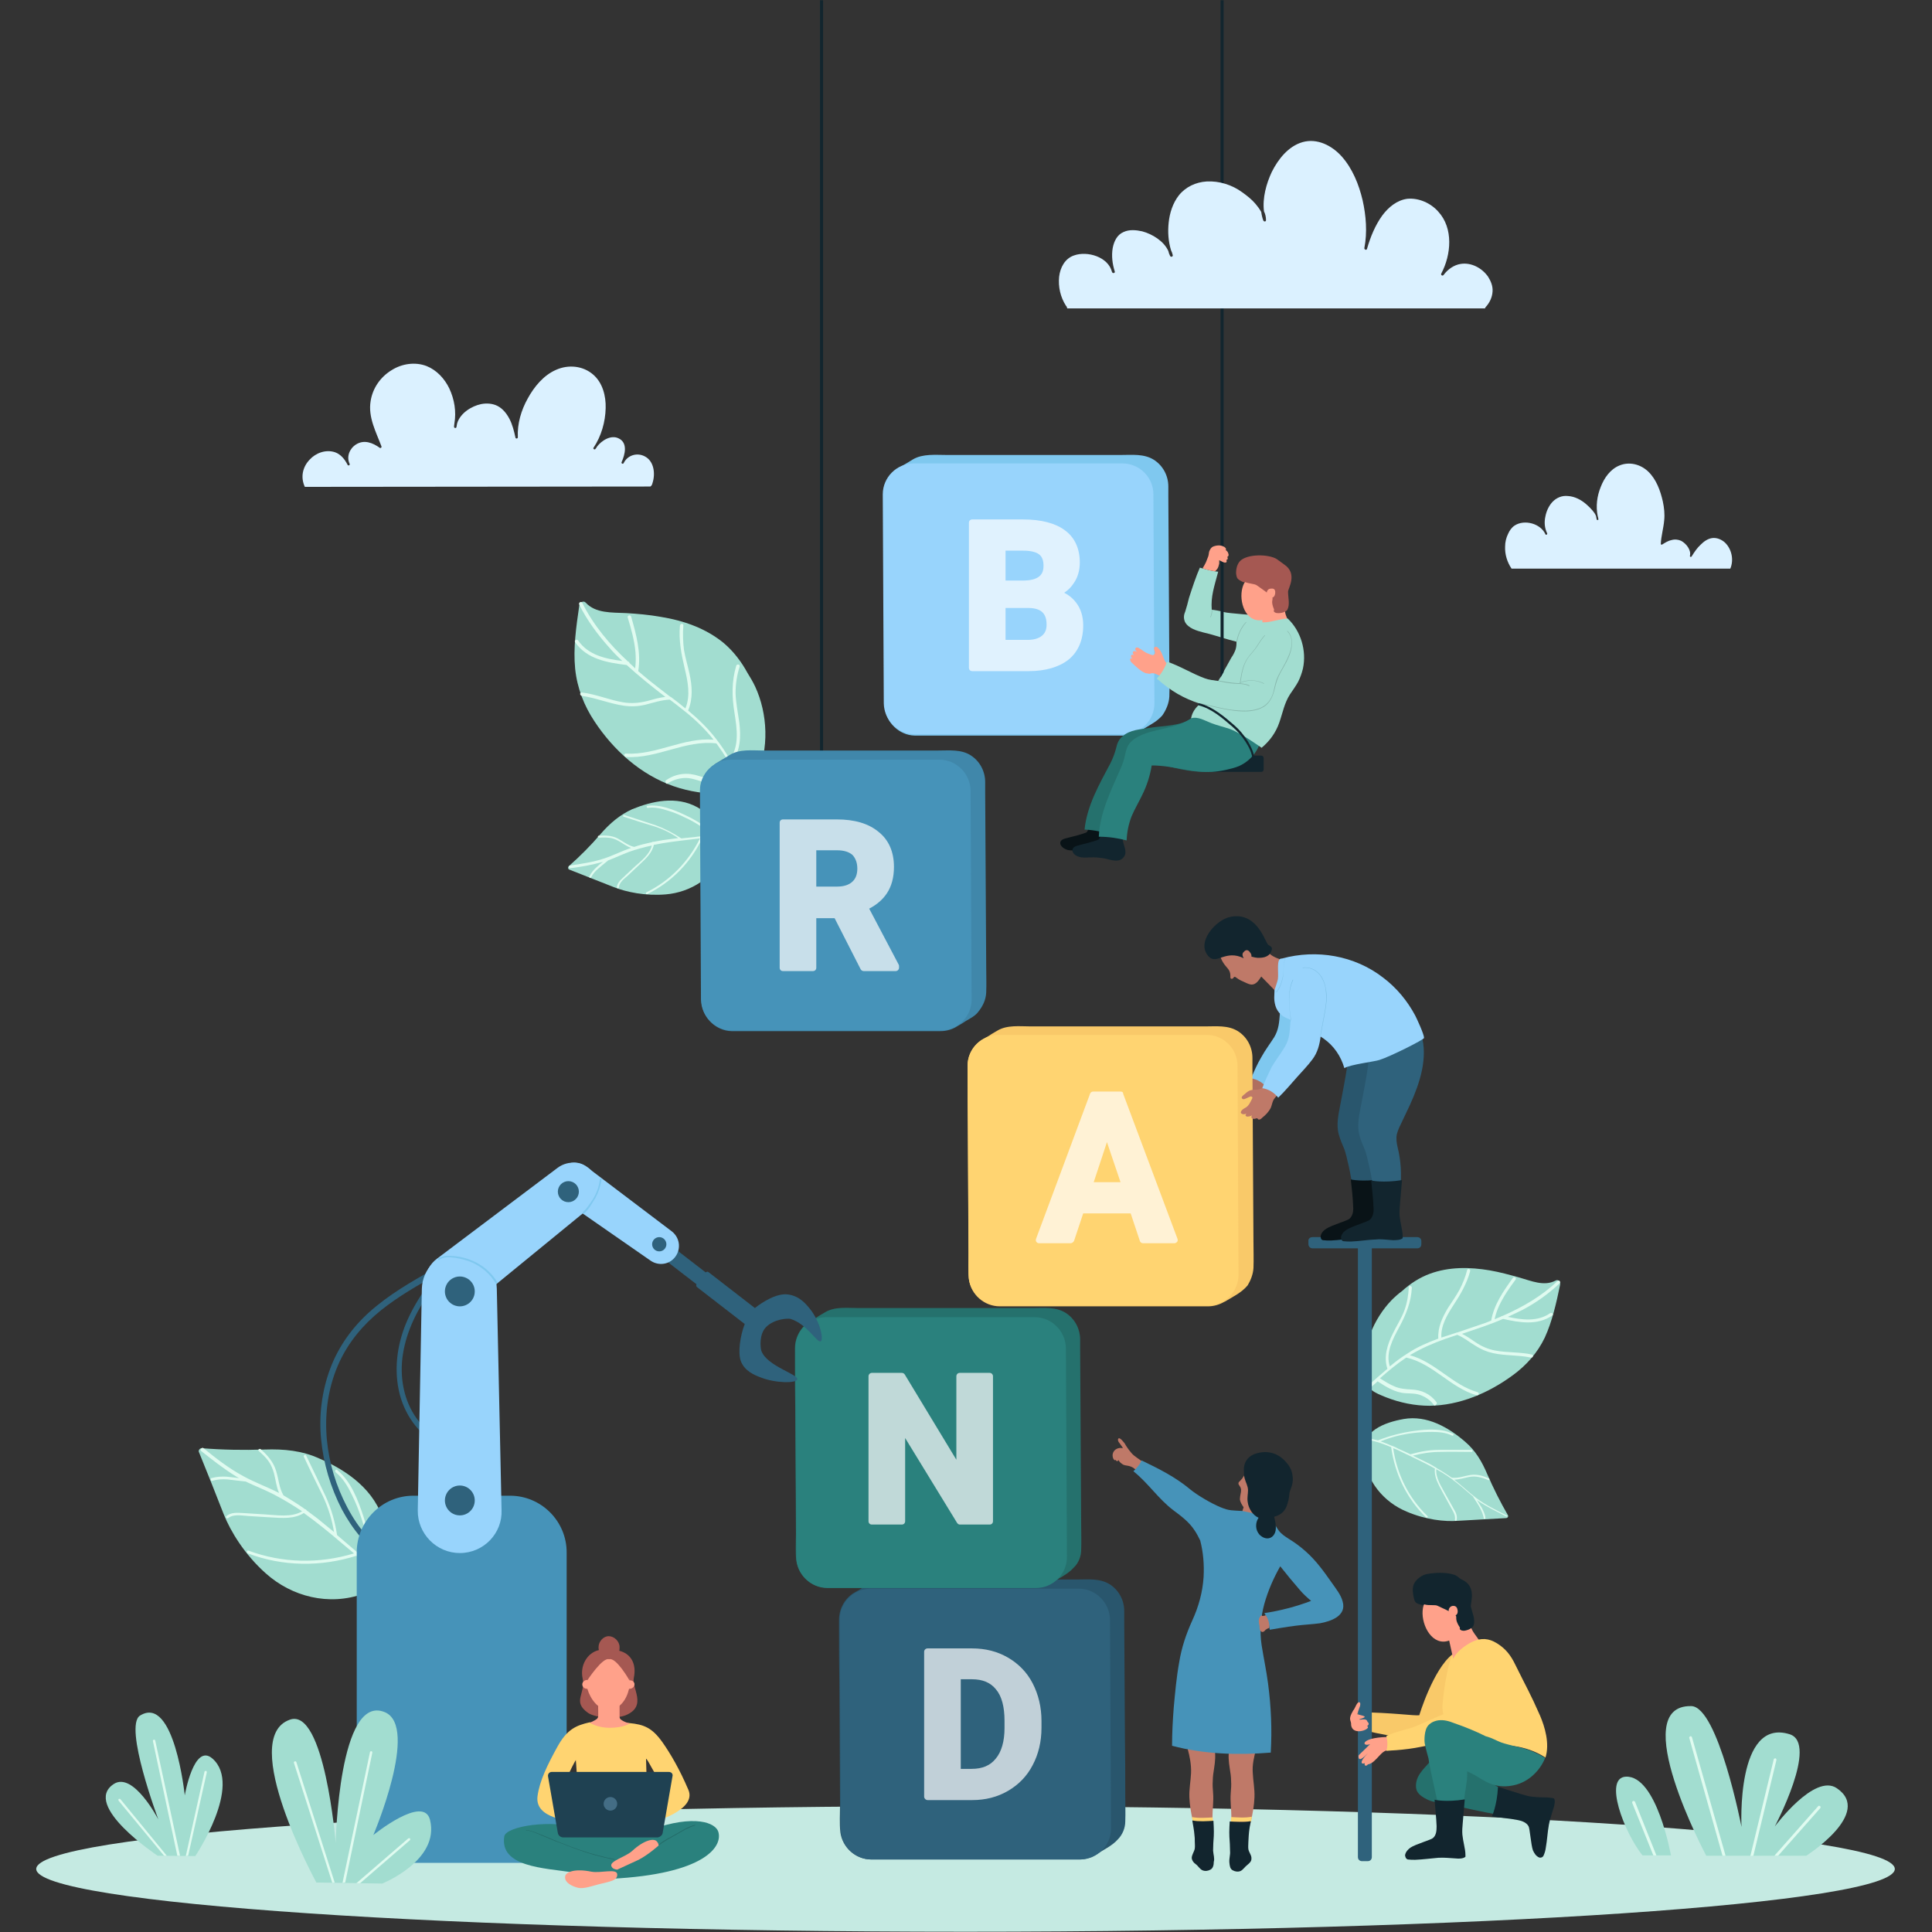 <svg xmlns="http://www.w3.org/2000/svg" xmlns:xlink="http://www.w3.org/1999/xlink" width="500" zoomAndPan="magnify" viewBox="0 0 375 375" height="500" preserveAspectRatio="xMidYMid meet" version="1.0"><rect x="0" y="0" width="375" height="375" fill="#333333" stroke="none"/><defs><clipPath id="9808f1d9e3"><path d="M 7.031 350 L 367.781 350 L 367.781 375 L 7.031 375 Z M 7.031 350 " clip-rule="nonzero"/></clipPath></defs><g clip-path="url(#9808f1d9e3)"><path fill="#c5eae2" d="M 7.031 362.766 C 7.031 369.484 87.805 374.949 187.406 374.949 C 287.008 374.949 367.781 369.484 367.781 362.766 C 367.781 356.047 287.008 350.582 187.406 350.582 C 87.805 350.516 7.031 356.047 7.031 362.766 " fill-opacity="1" fill-rule="nonzero"/></g><path fill="#dbf1ff" d="M 292.141 106.09 C 292.141 105.234 292.34 104.379 292.734 103.59 C 292.996 102.996 293.395 102.402 293.984 102.008 C 295.895 100.758 299.055 101.613 299.977 103.719 C 300.109 103.918 300.371 103.719 300.305 103.523 C 299.777 102.469 299.711 101.285 299.977 100.164 C 300.172 99.176 300.633 98.188 301.293 97.465 C 302.082 96.605 303.203 96.145 304.32 96.277 C 305.637 96.344 306.887 97.004 307.875 97.859 C 308.336 98.254 308.73 98.648 309.125 99.109 C 309.391 99.438 309.652 99.77 309.785 100.164 C 309.852 100.359 309.852 100.625 309.918 100.824 C 309.98 101.02 310.312 100.953 310.246 100.758 L 310.246 100.824 C 310.246 100.625 310.18 100.359 310.113 100.164 C 309.719 98.254 309.98 96.277 310.707 94.5 C 311.363 92.785 312.551 91.074 314.328 90.352 C 316.234 89.559 318.41 90.086 319.922 91.535 C 321.504 93.051 322.293 95.289 322.754 97.332 C 323.016 98.582 323.148 99.77 323.016 101.02 C 322.887 102.535 322.426 104.051 322.359 105.566 C 322.359 105.695 322.488 105.762 322.621 105.695 C 323.148 105.367 323.742 104.973 324.398 104.84 C 325.059 104.641 325.715 104.707 326.309 104.973 C 327.297 105.5 328.281 106.75 328.02 107.871 C 327.953 108.066 328.219 108.199 328.348 108 C 328.875 107.145 329.402 106.355 330.125 105.695 C 330.719 105.102 331.441 104.578 332.297 104.445 C 333.219 104.312 334.141 104.707 334.801 105.301 C 336.117 106.551 336.578 108.66 335.852 110.371 L 293.395 110.371 C 292.539 109.121 292.078 107.605 292.141 106.09 Z M 292.141 106.09 " fill-opacity="1" fill-rule="nonzero"/><path fill="#dbf1ff" d="M 126.645 93.773 C 127.238 91.996 126.973 89.492 125.129 88.57 C 123.617 87.781 121.773 88.375 121.051 89.891 C 120.918 90.152 120.523 89.953 120.656 89.691 C 121.312 88.242 121.906 85.938 120.062 85.082 C 118.613 84.355 116.77 85.477 115.848 86.727 C 115.781 86.859 115.719 86.992 115.586 87.121 C 115.453 87.387 115.059 87.121 115.191 86.926 C 116.703 84.684 117.496 81.918 117.559 79.219 C 117.625 76.848 116.969 74.277 115.125 72.699 C 113.148 70.984 110.32 70.723 107.949 71.777 C 105.512 72.828 103.672 75.07 102.418 77.375 C 101.168 79.613 100.379 82.25 100.512 84.883 C 100.512 85.148 100.117 85.211 100.051 84.949 C 99.785 83.699 99.457 82.379 98.863 81.262 C 98.336 80.273 97.613 79.352 96.625 78.824 C 95.641 78.297 94.453 78.23 93.402 78.43 C 91.492 78.824 89.32 80.207 88.727 82.184 C 88.66 82.445 88.66 82.645 88.594 82.906 C 88.527 83.172 88.133 83.105 88.133 82.84 L 88.133 82.711 C 88.133 82.512 88.199 82.379 88.199 82.184 C 88.594 79.879 88.199 77.508 87.211 75.398 C 86.289 73.488 84.777 71.844 82.801 71.051 C 80.562 70.195 77.996 70.59 76.02 71.844 C 73.848 73.16 72.336 75.332 71.941 77.836 C 71.414 80.996 72.992 83.828 74.047 86.66 C 74.113 86.859 73.848 87.055 73.719 86.926 C 72.336 85.938 70.688 85.277 69.109 86.266 C 67.859 87.055 67.199 88.637 67.859 90.02 C 67.988 90.285 67.594 90.48 67.465 90.219 C 66.938 89.164 66.148 88.176 65.027 87.781 C 63.25 87.188 61.277 87.914 60.09 89.23 C 58.707 90.68 58.312 92.656 59.168 94.5 L 126.25 94.434 C 126.512 94.234 126.578 94.039 126.645 93.773 Z M 126.645 93.773 " fill-opacity="1" fill-rule="nonzero"/><path fill="#a2ddd0" d="M 37.906 360.262 C 37.906 360.262 47.121 346.562 41.262 341.359 C 37.641 338.133 35.863 348.473 35.863 348.473 C 35.863 348.473 33.824 328.844 27.176 332.996 C 23.949 335.035 30.73 353.148 30.73 353.148 C 30.73 353.148 25.859 343.73 22.039 346.301 C 15.852 350.449 30.598 360.195 30.598 360.195 Z M 37.906 360.262 " fill-opacity="1" fill-rule="nonzero"/><path fill="#e0fbf0" d="M 34.418 360.195 L 29.676 337.934 C 29.676 337.805 29.742 337.672 29.875 337.672 C 30.008 337.672 30.137 337.738 30.137 337.867 L 34.941 360.195 Z M 34.418 360.195 " fill-opacity="1" fill-rule="nonzero"/><path fill="#e0fbf0" d="M 31.848 360.195 L 23.027 349.527 C 22.961 349.395 22.961 349.262 23.027 349.199 C 23.094 349.133 23.293 349.133 23.355 349.199 L 32.375 360.195 Z M 31.848 360.195 " fill-opacity="1" fill-rule="nonzero"/><path fill="#e0fbf0" d="M 36.062 360.262 L 39.684 343.93 C 39.684 343.797 39.816 343.73 39.945 343.73 C 40.078 343.73 40.145 343.863 40.145 343.992 L 36.523 360.195 Z M 36.062 360.262 " fill-opacity="1" fill-rule="nonzero"/><path fill="#a2ddd0" d="M 51.336 281.355 C 47.254 281.488 43.238 281.422 39.156 281.094 C 38.762 281.094 38.434 281.555 38.629 281.883 C 40.277 285.902 41.855 289.918 43.434 293.938 C 44.754 297.23 47.449 301.711 51.598 305.398 C 56.602 309.875 63.777 311.785 70.559 309.348 C 76.48 307.242 75.824 300.457 74.508 295.453 C 72.863 289.262 67.398 285.441 62.066 283.137 C 58.641 281.555 55.152 281.227 51.336 281.355 Z M 51.336 281.355 " fill-opacity="1" fill-rule="nonzero"/><path fill="#e0fbf0" d="M 39.023 281.621 C 41.195 283.332 43.434 285.109 45.805 286.559 C 46.004 286.691 46.199 286.758 46.398 286.891 C 45.609 286.824 44.816 286.691 44.027 286.625 C 43.039 286.559 42.055 286.625 41.066 286.891 C 40.738 286.957 40.867 287.48 41.195 287.418 C 42.184 287.152 43.105 287.086 44.094 287.152 C 45.211 287.285 46.398 287.418 47.516 287.547 L 47.648 287.547 C 49.426 288.406 51.336 289.129 53.113 290.051 C 55.023 291.039 56.863 292.16 58.641 293.344 C 56.535 294.594 53.703 294.07 51.336 293.938 C 49.887 293.871 48.504 293.738 47.055 293.672 C 45.938 293.609 44.816 293.543 43.961 294.266 C 43.699 294.465 44.027 294.859 44.293 294.66 C 45.344 293.805 47.055 294.199 48.309 294.266 C 49.754 294.332 51.203 294.465 52.652 294.531 C 54.824 294.66 57.129 294.859 58.973 293.672 C 61.539 295.52 63.973 297.492 66.344 299.535 C 67.133 300.195 67.926 300.852 68.715 301.512 C 62 303.555 54.824 303.422 48.242 300.984 C 47.91 300.852 47.781 301.379 48.109 301.512 C 54.891 304.082 62.328 304.145 69.176 301.973 C 70.754 303.355 72.27 304.871 73.52 306.582 C 73.719 306.848 74.113 306.516 73.914 306.254 C 73.453 305.594 72.926 305.004 72.465 304.477 L 72.465 304.344 C 72.27 300.984 71.609 297.625 70.559 294.398 C 69.504 291.172 68.121 287.48 65.422 285.309 C 65.16 285.109 64.895 285.508 65.16 285.77 C 66.609 286.957 67.527 288.535 68.32 290.184 C 69.043 291.633 69.637 293.148 70.164 294.727 C 71.148 297.691 71.742 300.723 71.941 303.816 C 71.215 303.027 70.426 302.301 69.637 301.578 C 69.637 301.445 69.57 301.379 69.438 301.379 C 68.977 300.984 68.582 300.656 68.121 300.262 C 67.199 299.469 66.344 298.746 65.422 297.953 C 65.027 295.32 64.305 292.883 63.25 290.512 C 62 287.879 60.75 285.242 59.434 282.543 C 59.301 282.215 58.84 282.477 58.973 282.738 C 60.156 285.309 61.406 287.812 62.656 290.379 C 63.711 292.621 64.434 294.926 64.832 297.363 C 63.777 296.504 62.656 295.582 61.605 294.727 C 60.879 294.199 60.223 293.672 59.496 293.148 C 59.434 293.016 59.367 292.949 59.234 292.949 C 57.852 291.961 56.469 291.105 55.023 290.25 C 54.164 288.801 54.102 287.086 53.574 285.441 C 53.047 283.727 51.926 282.477 50.609 281.293 C 50.348 281.094 49.953 281.422 50.215 281.621 C 50.875 282.215 51.531 282.805 52.059 283.531 C 52.586 284.254 52.914 285.047 53.18 285.969 C 53.508 287.219 53.641 288.602 54.164 289.789 C 51.863 288.602 49.426 287.746 47.188 286.496 C 44.355 284.98 41.855 283.004 39.418 281.027 C 39.09 280.961 38.762 281.422 39.023 281.621 Z M 39.023 281.621 " fill-opacity="1" fill-rule="nonzero"/><path fill="#a2ddd0" d="M 116.574 161.879 C 114.664 164.117 112.621 166.16 110.387 168.137 C 110.188 168.332 110.254 168.73 110.516 168.793 C 113.414 169.914 116.309 171.102 119.207 172.219 C 121.574 173.141 125.262 173.934 129.211 173.602 C 134.02 173.207 138.559 170.375 140.668 165.633 C 142.512 161.484 138.625 158.52 135.336 156.676 C 131.254 154.438 126.578 155.488 122.695 157.07 C 120.258 158.191 118.352 159.836 116.574 161.879 Z M 116.574 161.879 " fill-opacity="1" fill-rule="nonzero"/><path fill="#e0fbf0" d="M 110.648 168.531 C 112.621 168.266 114.664 167.938 116.574 167.41 C 116.703 167.344 116.902 167.344 117.035 167.281 C 116.574 167.609 116.113 168.004 115.719 168.398 C 115.191 168.859 114.73 169.453 114.402 170.113 C 114.27 170.309 114.598 170.508 114.73 170.309 C 115.059 169.652 115.52 169.125 116.047 168.664 C 116.637 168.137 117.297 167.609 117.957 167.082 L 118.02 167.016 C 119.402 166.488 120.656 165.895 122.035 165.371 C 123.484 164.844 125 164.449 126.512 164.117 C 126.117 165.832 124.473 167.082 123.223 168.203 C 122.496 168.926 121.707 169.586 120.984 170.309 C 120.391 170.836 119.797 171.43 119.734 172.219 C 119.734 172.484 120.062 172.484 120.129 172.219 C 120.195 171.23 121.246 170.508 121.906 169.914 C 122.695 169.191 123.418 168.465 124.211 167.742 C 125.328 166.688 126.578 165.566 126.91 163.988 C 129.145 163.523 131.383 163.262 133.621 163 C 134.348 162.934 135.07 162.801 135.859 162.734 C 133.621 167.281 130.004 170.969 125.461 173.207 C 125.262 173.34 125.395 173.668 125.656 173.535 C 130.332 171.23 134.082 167.41 136.32 162.668 C 137.836 162.539 139.352 162.473 140.863 162.668 C 141.129 162.668 141.129 162.34 140.863 162.273 C 140.273 162.207 139.746 162.141 139.152 162.141 C 137.242 160.562 135.203 159.242 132.965 158.191 C 130.727 157.137 128.094 156.082 125.656 156.41 C 125.395 156.477 125.527 156.809 125.723 156.809 C 127.039 156.609 128.355 156.938 129.605 157.336 C 130.727 157.664 131.844 158.125 132.898 158.652 C 134.941 159.574 136.781 160.824 138.559 162.207 C 137.77 162.207 136.98 162.273 136.258 162.34 C 136.191 162.273 136.125 162.273 136.059 162.34 C 135.664 162.34 135.27 162.406 134.809 162.473 C 133.953 162.539 133.098 162.668 132.242 162.734 C 130.66 161.68 129.016 160.824 127.238 160.168 C 125.262 159.508 123.223 158.848 121.18 158.191 C 120.918 158.125 120.852 158.453 121.051 158.52 C 123.023 159.18 124.934 159.77 126.91 160.363 C 128.621 160.891 130.199 161.68 131.648 162.668 C 130.66 162.801 129.672 162.934 128.688 163.062 C 128.094 163.195 127.434 163.262 126.844 163.395 C 126.777 163.328 126.645 163.395 126.578 163.461 C 125.395 163.723 124.211 163.988 123.09 164.383 C 121.906 164.117 120.984 163.328 119.863 162.734 C 118.68 162.141 117.496 162.141 116.242 162.207 C 115.98 162.207 115.98 162.602 116.242 162.602 C 116.902 162.539 117.496 162.539 118.152 162.602 C 118.812 162.668 119.402 162.867 119.996 163.195 C 120.852 163.656 121.574 164.25 122.496 164.578 C 120.719 165.172 119.074 166.027 117.297 166.621 C 115.125 167.344 112.82 167.676 110.582 168.004 C 110.32 168.137 110.387 168.531 110.648 168.531 Z M 110.648 168.531 " fill-opacity="1" fill-rule="nonzero"/><path fill="#a2ddd0" d="M 130.727 152.594 C 133.754 153.645 137.113 154.172 140.469 154.039 C 143.035 153.977 145.406 153.977 146.723 151.078 C 149.422 145.281 148.961 138.43 146.59 133.293 C 146.129 132.305 145.605 131.449 145.078 130.594 C 143.891 128.418 142.379 126.445 140.535 124.863 C 137.047 121.965 132.703 120.449 128.227 119.727 C 125.988 119.332 123.75 119.133 121.512 119 C 118.746 118.871 115.586 119.066 113.676 116.961 C 113.215 116.496 112.492 116.961 112.426 117.617 C 111.832 121.703 111.242 125.785 111.637 129.801 C 112.031 133.621 113.414 137.047 115.387 140.012 C 119.074 145.609 124.34 150.352 130.727 152.594 Z M 130.727 152.594 " fill-opacity="1" fill-rule="nonzero"/><path fill="#e0fbf0" d="M 129.344 151.406 C 131.254 150.09 133.492 149.891 135.664 150.617 C 136.914 151.012 138.035 151.273 139.352 151.273 C 140.602 151.207 141.785 150.945 143.035 150.617 C 141.852 148.508 140.602 146.402 139.152 144.426 L 139.02 144.293 C 133.031 143.57 127.5 147.324 121.512 146.926 C 121.051 146.926 121.051 146.203 121.512 146.27 C 127.367 146.598 132.637 143.105 138.496 143.57 C 136.719 141.328 134.609 139.352 132.305 137.574 C 131.582 136.98 130.793 136.391 130.004 135.797 C 128.355 135.863 126.844 136.391 125.262 136.785 C 123.879 137.113 122.562 137.18 121.113 136.98 C 118.352 136.586 115.719 135.469 112.953 135.07 C 112.492 135.008 112.492 134.348 112.953 134.414 C 115.719 134.742 118.219 135.863 120.984 136.324 C 122.562 136.586 124.078 136.453 125.656 136.059 C 126.844 135.73 127.961 135.402 129.145 135.27 C 126.578 133.293 124.012 131.25 121.641 129.078 C 117.891 128.617 113.941 127.957 111.637 124.664 C 111.371 124.336 111.965 123.941 112.227 124.336 C 114.203 127.168 117.559 127.895 120.785 128.289 C 119.863 127.43 119.008 126.574 118.219 125.652 C 115.98 123.148 113.941 120.383 112.426 117.355 C 112.227 116.961 112.82 116.629 113.02 117.023 C 115.191 121.371 118.352 125.125 121.906 128.418 C 122.102 128.418 122.168 128.551 122.168 128.684 C 122.562 129.012 122.895 129.34 123.289 129.738 C 123.418 128.684 123.418 127.695 123.352 126.641 C 123.156 124.336 122.496 122.031 121.84 119.855 C 121.707 119.461 122.367 119.266 122.496 119.66 C 123.484 123.086 124.473 126.707 123.879 130.266 C 124.211 130.527 124.473 130.789 124.801 131.055 C 126.512 132.504 128.355 133.887 130.133 135.27 L 130.199 135.27 C 131.188 135.992 132.109 136.719 133.031 137.508 C 134.082 135.008 133.492 132.238 132.898 129.738 C 132.242 126.969 131.715 124.27 131.977 121.438 C 132.043 120.977 132.703 120.977 132.637 121.438 C 132.504 123.02 132.57 124.664 132.766 126.18 C 133.031 127.695 133.492 129.211 133.82 130.727 C 134.348 133.098 134.543 135.598 133.559 137.902 C 135.531 139.551 137.375 141.328 138.957 143.371 C 139.941 144.621 140.863 146.004 141.652 147.387 C 143.562 144.82 143.035 141.395 142.574 138.43 C 142.051 135.27 141.984 132.305 142.906 129.211 C 143.035 128.816 143.695 128.945 143.562 129.406 C 143.035 131.055 142.773 132.766 142.773 134.547 C 142.84 136.453 143.234 138.363 143.496 140.211 C 143.828 142.91 143.762 145.809 141.984 147.98 C 142.906 149.496 143.762 151.078 144.617 152.656 C 144.812 153.055 144.223 153.383 144.023 152.988 C 143.695 152.461 143.434 151.867 143.102 151.34 C 140.93 151.867 138.625 152.395 136.387 151.734 C 135.203 151.406 134.082 150.945 132.832 151.012 C 131.582 151.078 130.465 151.473 129.477 152.129 C 129.277 152.195 128.949 151.605 129.344 151.406 Z M 129.344 151.406 " fill-opacity="1" fill-rule="nonzero"/><path fill="#29566d" d="M 218.414 353.543 C 218.477 351.898 218.414 350.25 218.414 348.539 C 218.414 344.785 218.414 341.031 218.348 337.277 C 218.281 329.766 218.281 322.258 218.215 314.75 C 218.215 314.09 218.215 313.367 218.215 312.707 C 218.215 310.602 217.16 308.625 215.383 307.504 C 213.477 306.32 211.172 306.582 209.062 306.582 L 175.16 306.582 C 172.988 306.582 170.555 306.254 168.645 307.438 C 168.117 307.77 167.59 308.031 167.129 308.363 C 166.934 308.492 166.668 308.625 166.473 308.758 C 166.34 308.824 166.145 308.953 166.012 309.02 C 165.75 309.152 165.75 309.219 165.879 309.086 C 163.969 310.207 162.852 312.246 162.852 314.422 C 162.852 315.145 162.852 315.871 162.852 316.594 C 162.852 319.82 162.852 323.051 162.918 326.344 C 162.984 334.379 162.984 342.348 163.051 350.383 C 163.051 352.094 162.918 353.875 163.113 355.652 C 163.512 358.617 166.078 360.922 169.105 360.922 C 169.566 360.922 169.961 360.922 170.422 360.922 L 209.461 360.922 C 210.578 360.922 211.699 360.594 212.684 360 C 212.488 360.129 212.621 360.066 212.816 359.934 C 212.949 359.867 213.016 359.801 213.016 359.801 C 213.211 359.668 213.477 359.539 213.672 359.406 C 214.133 359.145 214.527 358.879 214.988 358.617 C 215.715 358.156 216.371 357.695 216.965 357.035 C 217.887 356.113 218.414 354.797 218.414 353.543 " fill-opacity="1" fill-rule="nonzero"/><path fill="#2f627c" d="M 209.395 308.363 C 212.684 308.363 215.383 311.062 215.449 314.355 L 215.648 354.926 C 215.648 358.223 212.949 360.922 209.656 360.922 L 169.172 360.922 C 165.879 360.922 163.18 358.223 163.18 354.926 L 162.984 314.355 C 162.984 311.062 165.684 308.363 168.973 308.363 L 209.395 308.363 " fill-opacity="1" fill-rule="nonzero"/><path fill="#c1d0d8" d="M 186.484 343.402 L 186.484 325.945 L 188.656 325.945 C 190.762 325.945 192.277 326.605 193.332 327.922 C 194.449 329.242 194.977 331.348 194.977 333.984 L 194.977 335.434 C 194.977 338 194.383 340.043 193.266 341.359 C 192.211 342.676 190.699 343.336 188.59 343.336 L 186.484 343.336 M 188.656 319.953 L 180.035 319.953 C 179.703 319.953 179.375 320.219 179.375 320.613 L 179.375 348.734 C 179.375 349.066 179.703 349.395 180.035 349.395 L 188.723 349.395 C 191.289 349.395 193.594 348.801 195.637 347.617 C 197.676 346.43 199.32 344.785 200.441 342.609 C 201.559 340.504 202.152 338.066 202.152 335.367 L 202.152 334.047 C 202.152 331.348 201.559 328.91 200.441 326.738 C 199.32 324.562 197.676 322.918 195.637 321.73 C 193.594 320.547 191.289 319.953 188.656 319.953 " fill-opacity="1" fill-rule="nonzero"/><path fill="#25716d" d="M 209.855 300.852 C 209.922 299.207 209.855 297.492 209.855 295.848 C 209.855 292.094 209.789 288.34 209.789 284.586 C 209.723 277.074 209.723 269.566 209.656 262.059 C 209.656 261.398 209.656 260.676 209.656 260.016 C 209.656 257.91 208.605 255.934 206.824 254.812 C 204.918 253.629 202.613 253.891 200.508 253.891 L 166.605 253.891 C 164.43 253.891 161.996 253.562 160.086 254.746 C 159.559 255.078 159.035 255.34 158.574 255.668 C 158.375 255.801 158.113 255.934 157.914 256.066 C 157.781 256.129 157.586 256.262 157.453 256.328 C 157.191 256.461 157.191 256.527 157.32 256.395 C 155.414 257.516 154.293 259.555 154.293 261.797 C 154.293 262.52 154.293 263.246 154.293 263.902 C 154.293 267.129 154.293 270.422 154.359 273.652 C 154.426 281.688 154.426 289.656 154.492 297.691 C 154.492 299.402 154.359 301.246 154.559 302.895 C 154.953 305.859 157.52 308.164 160.547 308.164 C 161.008 308.164 161.402 308.164 161.863 308.164 L 200.902 308.164 C 202.02 308.164 203.141 307.836 204.129 307.242 C 203.93 307.375 204.062 307.309 204.258 307.176 C 204.391 307.109 204.457 307.043 204.457 307.043 C 204.652 306.914 204.918 306.781 205.113 306.648 C 205.574 306.387 205.969 306.121 206.43 305.859 C 207.156 305.398 207.812 304.938 208.406 304.277 C 209.328 303.422 209.855 302.105 209.855 300.852 " fill-opacity="1" fill-rule="nonzero"/><path fill="#2a817d" d="M 200.836 255.668 C 204.129 255.668 206.824 258.371 206.891 261.664 L 207.09 302.234 C 207.09 305.527 204.391 308.23 201.098 308.23 L 160.613 308.23 C 157.32 308.23 154.621 305.527 154.559 302.234 L 154.359 261.664 C 154.359 258.371 157.059 255.668 160.352 255.668 L 200.836 255.668 " fill-opacity="1" fill-rule="nonzero"/><path fill="#c0d9d8" d="M 192.082 266.473 L 186.289 266.473 C 185.891 266.473 185.629 266.801 185.629 267.129 L 185.629 283.332 L 175.621 266.801 C 175.492 266.602 175.293 266.473 175.031 266.473 L 169.238 266.473 C 168.844 266.473 168.578 266.801 168.578 267.129 L 168.578 295.254 C 168.578 295.648 168.844 295.914 169.238 295.914 L 175.031 295.914 C 175.426 295.914 175.688 295.648 175.688 295.254 L 175.688 279.117 L 185.762 295.582 C 185.891 295.781 186.09 295.914 186.289 295.914 L 192.082 295.914 C 192.477 295.914 192.738 295.648 192.738 295.254 L 192.738 267.129 C 192.738 266.801 192.477 266.473 192.082 266.473 " fill-opacity="1" fill-rule="nonzero"/><path fill="#12252e" d="M 159.758 150.023 L 159.758 0.051 L 159.164 0.051 L 159.164 151.012 Z M 159.758 150.023 " fill-opacity="1" fill-rule="nonzero"/><path fill="#a2ddd0" d="M 331.18 360.195 C 331.18 360.195 315.578 330.887 328.281 331.152 C 333.484 331.281 338.027 354.598 338.027 354.598 C 338.027 354.598 336.906 333.324 347.375 336.617 C 353.035 338.395 344.477 354.531 344.477 354.531 C 344.477 354.531 352.18 344.125 356.523 347.09 C 363.633 351.898 350.598 360.195 350.598 360.195 Z M 331.18 360.195 " fill-opacity="1" fill-rule="nonzero"/><path fill="#a2ddd0" d="M 324.332 360.129 C 324.332 360.129 321.566 344.586 315.578 344.852 C 311.234 345.047 315.184 355.586 318.805 360.129 C 318.805 360.129 324.137 360.129 324.332 360.129 Z M 324.332 360.129 " fill-opacity="1" fill-rule="nonzero"/><path fill="#e0fbf0" d="M 334.934 360.195 L 328.414 337.211 C 328.348 337.078 328.219 336.945 328.086 337.012 C 327.953 337.078 327.82 337.211 327.887 337.34 L 334.34 360.195 Z M 334.934 360.195 " fill-opacity="1" fill-rule="nonzero"/><path fill="#e0fbf0" d="M 340.328 360.195 L 344.805 341.621 C 344.805 341.492 344.742 341.293 344.609 341.293 C 344.477 341.293 344.281 341.359 344.281 341.492 L 339.738 360.262 Z M 340.328 360.195 " fill-opacity="1" fill-rule="nonzero"/><path fill="#e0fbf0" d="M 321.504 360.129 L 317.355 349.723 C 317.289 349.594 317.094 349.527 316.961 349.594 C 316.828 349.66 316.762 349.789 316.828 349.988 L 320.91 360.129 Z M 321.504 360.129 " fill-opacity="1" fill-rule="nonzero"/><path fill="#e0fbf0" d="M 345.137 360.195 L 353.297 350.977 C 353.43 350.844 353.363 350.645 353.297 350.582 C 353.234 350.516 352.969 350.449 352.902 350.582 L 344.41 360.195 Z M 345.137 360.195 " fill-opacity="1" fill-rule="nonzero"/><path fill="#2f627c" d="M 84.844 247.371 C 81.09 249.477 77.273 251.652 73.914 254.352 C 70.492 257.117 67.727 260.41 65.883 264.363 C 62 272.793 62.723 282.676 66.609 290.973 C 68.582 295.188 71.348 299.141 75.297 301.645 C 75.891 302.039 75.363 302.961 74.77 302.566 C 71.148 300.262 68.387 296.77 66.344 292.949 C 64.172 288.734 62.789 284.125 62.328 279.383 C 61.867 274.77 62.461 270.027 64.105 265.617 C 65.688 261.398 68.32 257.711 71.676 254.684 C 75.43 251.324 79.84 248.754 84.25 246.316 C 84.91 246.121 85.5 247.043 84.844 247.371 Z M 84.844 247.371 " fill-opacity="1" fill-rule="nonzero"/><path fill="#2f627c" d="M 83.789 250.27 C 81.09 254.023 78.918 258.238 78.195 262.914 C 77.535 267.195 78.324 271.871 80.957 275.43 C 82.473 277.535 84.645 279.184 86.75 280.699 C 87.277 281.094 86.75 282.016 86.227 281.621 C 84.25 280.172 82.273 278.723 80.695 276.812 C 79.246 275.035 78.195 272.926 77.602 270.688 C 76.418 266.141 77.008 261.27 78.785 256.922 C 79.84 254.352 81.289 251.98 82.867 249.676 C 83.262 249.148 84.184 249.676 83.789 250.27 Z M 83.789 250.27 " fill-opacity="1" fill-rule="nonzero"/><path fill="#2f627c" d="M 157.191 254.023 C 156.465 253.168 155.281 251.586 152.977 251.258 C 150.805 250.926 147.906 252.773 146.527 253.891 L 137.508 246.91 C 137.375 246.777 137.113 246.844 136.98 246.977 L 128.949 240.785 L 127.172 243.09 L 135.203 249.281 C 135.07 249.414 135.137 249.676 135.27 249.809 L 144.551 256.988 C 143.629 259.426 143.234 262.453 143.762 264.102 C 144.484 266.141 146.527 266.934 147.578 267.328 C 150.477 268.512 154.621 268.512 154.754 267.723 C 154.953 266.734 148.828 265.152 147.777 262.191 C 147.578 261.598 147.316 258.965 148.699 257.578 C 150.277 256 152.844 255.867 153.438 256 C 156.664 256.988 158.574 260.676 159.297 260.348 C 159.891 260.148 159.297 256.656 157.191 254.023 Z M 157.191 254.023 " fill-opacity="1" fill-rule="nonzero"/><path fill="#4693b9" d="M 115.387 359.539 L 109.988 359.539 L 109.988 301.312 C 109.988 295.254 105.051 290.316 98.996 290.316 L 80.234 290.316 C 74.18 290.316 69.242 295.254 69.242 301.312 L 69.242 359.539 L 63.25 359.539 C 62.133 359.539 61.211 360.461 61.211 361.578 L 117.43 361.578 C 117.43 360.461 116.508 359.539 115.387 359.539 Z M 115.387 359.539 " fill-opacity="1" fill-rule="nonzero"/><path fill="#98d4fc" d="M 89.254 301.445 C 84.711 301.445 81.023 297.691 81.09 293.148 L 81.879 250.203 C 81.945 246.25 85.172 243.023 89.188 243.023 C 93.137 243.023 96.363 246.184 96.43 250.137 L 97.352 293.082 C 97.547 297.625 93.863 301.445 89.254 301.445 Z M 89.254 301.445 " fill-opacity="1" fill-rule="nonzero"/><path fill="#98d4fc" d="M 83.723 252.246 C 81.816 249.809 82.273 246.25 84.777 244.34 L 108.211 226.688 C 110.387 225.043 113.48 225.438 115.125 227.613 C 116.77 229.785 116.441 232.816 114.336 234.527 L 91.625 253.102 C 89.254 255.078 85.633 254.684 83.723 252.246 Z M 83.723 252.246 " fill-opacity="1" fill-rule="nonzero"/><path fill="#98d4fc" d="M 108.344 227.281 C 109.66 225.504 112.164 225.109 113.875 226.492 L 130.398 239.008 C 131.91 240.191 132.242 242.301 131.121 243.879 C 130.004 245.461 127.828 245.789 126.25 244.672 L 109.266 232.879 C 107.488 231.629 107.027 229.059 108.344 227.281 Z M 108.344 227.281 " fill-opacity="1" fill-rule="nonzero"/><path fill="#2f627c" d="M 92.148 291.238 C 92.148 291.621 92.078 291.992 91.93 292.344 C 91.781 292.699 91.574 293.016 91.301 293.285 C 91.031 293.559 90.715 293.766 90.363 293.914 C 90.008 294.062 89.637 294.133 89.254 294.133 C 88.871 294.133 88.5 294.062 88.145 293.914 C 87.789 293.766 87.477 293.559 87.207 293.285 C 86.934 293.016 86.723 292.699 86.578 292.344 C 86.43 291.992 86.355 291.621 86.355 291.238 C 86.355 290.852 86.43 290.484 86.578 290.129 C 86.723 289.773 86.934 289.461 87.207 289.188 C 87.477 288.914 87.789 288.707 88.145 288.559 C 88.5 288.41 88.871 288.34 89.254 288.34 C 89.637 288.34 90.008 288.41 90.363 288.559 C 90.715 288.707 91.031 288.914 91.301 289.188 C 91.574 289.461 91.781 289.773 91.93 290.129 C 92.078 290.484 92.148 290.852 92.148 291.238 Z M 92.148 291.238 " fill-opacity="1" fill-rule="nonzero"/><path fill="#2f627c" d="M 92.148 250.664 C 92.148 251.047 92.078 251.418 91.93 251.773 C 91.781 252.129 91.574 252.441 91.301 252.715 C 91.031 252.984 90.715 253.195 90.363 253.34 C 90.008 253.488 89.637 253.562 89.254 253.562 C 88.871 253.562 88.5 253.488 88.145 253.34 C 87.789 253.195 87.477 252.984 87.207 252.715 C 86.934 252.441 86.723 252.129 86.578 251.773 C 86.43 251.418 86.355 251.047 86.355 250.664 C 86.355 250.281 86.43 249.91 86.578 249.555 C 86.723 249.199 86.934 248.887 87.207 248.613 C 87.477 248.344 87.789 248.133 88.145 247.988 C 88.5 247.84 88.871 247.766 89.254 247.766 C 89.637 247.766 90.008 247.84 90.363 247.988 C 90.715 248.133 91.031 248.344 91.301 248.613 C 91.574 248.887 91.781 249.199 91.93 249.555 C 92.078 249.91 92.148 250.281 92.148 250.664 Z M 92.148 250.664 " fill-opacity="1" fill-rule="nonzero"/><path fill="#2f627c" d="M 112.359 231.301 C 112.359 231.57 112.309 231.832 112.203 232.082 C 112.102 232.332 111.953 232.551 111.762 232.742 C 111.57 232.934 111.352 233.082 111.102 233.188 C 110.852 233.289 110.59 233.34 110.32 233.34 C 110.047 233.34 109.789 233.289 109.539 233.188 C 109.289 233.082 109.066 232.934 108.875 232.742 C 108.684 232.551 108.539 232.332 108.434 232.082 C 108.328 231.832 108.277 231.57 108.277 231.301 C 108.277 231.027 108.328 230.77 108.434 230.52 C 108.539 230.27 108.684 230.047 108.875 229.855 C 109.066 229.664 109.289 229.516 109.539 229.414 C 109.789 229.309 110.047 229.258 110.32 229.258 C 110.59 229.258 110.852 229.309 111.102 229.414 C 111.352 229.516 111.57 229.664 111.762 229.855 C 111.953 230.047 112.102 230.27 112.203 230.52 C 112.309 230.77 112.359 231.027 112.359 231.301 Z M 112.359 231.301 " fill-opacity="1" fill-rule="nonzero"/><path fill="#2f627c" d="M 129.344 241.508 C 129.344 241.691 129.309 241.867 129.238 242.039 C 129.168 242.207 129.07 242.355 128.938 242.488 C 128.809 242.617 128.66 242.715 128.492 242.785 C 128.32 242.855 128.145 242.891 127.961 242.891 C 127.777 242.891 127.602 242.855 127.434 242.785 C 127.262 242.715 127.113 242.617 126.984 242.488 C 126.855 242.355 126.754 242.207 126.684 242.039 C 126.613 241.867 126.578 241.691 126.578 241.508 C 126.578 241.324 126.613 241.148 126.684 240.98 C 126.754 240.809 126.855 240.66 126.984 240.531 C 127.113 240.402 127.262 240.301 127.434 240.23 C 127.602 240.16 127.777 240.125 127.961 240.125 C 128.145 240.125 128.32 240.16 128.492 240.23 C 128.66 240.301 128.809 240.402 128.938 240.531 C 129.07 240.66 129.168 240.809 129.238 240.98 C 129.309 241.148 129.344 241.324 129.344 241.508 Z M 129.344 241.508 " fill-opacity="1" fill-rule="nonzero"/><path fill="#7fc8ef" d="M 96.164 249.016 C 95.113 247.238 93.531 245.922 91.688 245.066 C 90.637 244.605 89.516 244.34 88.398 244.145 C 87.344 244.012 86.094 243.879 85.238 244.539 C 85.105 244.672 84.91 244.406 85.105 244.273 C 85.961 243.617 87.211 243.75 88.266 243.812 C 89.449 243.945 90.57 244.211 91.625 244.672 C 93.664 245.527 95.375 246.977 96.496 248.82 C 96.559 249.082 96.297 249.215 96.164 249.016 Z M 96.164 249.016 " fill-opacity="1" fill-rule="nonzero"/><path fill="#7fc8ef" d="M 113.148 235.25 C 113.609 234.855 114.004 234.328 114.336 233.867 C 114.664 233.34 115.059 232.879 115.32 232.355 C 115.914 231.301 116.309 230.113 116.441 228.863 C 116.441 228.664 116.77 228.73 116.77 228.93 C 116.574 230.18 116.18 231.367 115.586 232.484 C 115.258 233.012 114.926 233.539 114.598 234.066 C 114.27 234.594 113.875 235.055 113.414 235.516 C 113.215 235.582 113.02 235.383 113.148 235.25 Z M 113.148 235.25 " fill-opacity="1" fill-rule="nonzero"/><path fill="#bf7968" d="M 222.824 284.32 C 221.836 283.793 220.914 283.137 220.059 282.477 C 219.664 282.148 219.398 281.754 219.07 281.355 C 218.809 280.961 218.543 280.633 218.348 280.238 C 218.215 280.039 217.227 278.723 217.031 279.316 C 216.898 279.578 217.16 279.973 217.293 280.105 C 217.492 280.434 217.82 280.766 217.953 281.094 C 217.094 280.895 216.176 281.293 215.977 282.215 C 215.91 282.543 215.977 283.07 216.238 283.332 C 216.371 283.465 216.504 283.465 216.57 283.332 C 216.57 283.465 216.637 283.531 216.766 283.598 C 216.898 283.664 217.031 283.531 217.094 283.398 C 217.293 283.793 217.688 284.125 218.082 284.32 C 218.414 284.453 218.742 284.453 219.004 284.52 C 219.332 284.586 219.664 284.715 219.992 284.914 C 220.254 285.109 220.52 285.309 220.781 285.57 C 220.914 285.637 221.176 285.902 221.176 285.902 C 222.031 285.703 222.824 284.32 222.824 284.32 Z M 222.824 284.32 " fill-opacity="1" fill-rule="nonzero"/><path fill="#bf7968" d="M 231.184 344.125 C 231.117 345.707 230.789 347.223 230.855 348.867 C 230.984 351.965 231.906 354.926 232.762 357.891 L 235.398 357.891 C 235.332 356.246 235.332 354.531 235.332 352.887 C 235.332 351.238 235.594 349.66 235.461 348.012 C 235.398 347.223 235.332 346.43 235.398 345.641 C 235.398 344.852 235.527 343.992 235.66 343.203 C 235.855 341.953 235.988 340.637 235.727 339.383 L 230.523 339.383 L 230.523 339.449 C 230.922 340.898 231.25 342.547 231.184 344.125 Z M 231.184 344.125 " fill-opacity="1" fill-rule="nonzero"/><path fill="#bf7968" d="M 243.164 344.125 C 243.23 345.707 243.559 347.223 243.492 348.867 C 243.363 351.965 242.441 354.926 241.586 357.891 L 238.953 357.891 C 238.953 356.246 239.016 354.531 239.016 352.887 C 239.016 351.238 238.754 349.66 238.887 348.012 C 238.953 347.223 239.016 346.43 238.953 345.641 C 238.953 344.852 238.82 343.992 238.688 343.203 C 238.492 341.953 238.359 340.637 238.621 339.383 L 243.824 339.383 L 243.824 339.449 C 243.43 340.898 243.031 342.547 243.164 344.125 Z M 243.164 344.125 " fill-opacity="1" fill-rule="nonzero"/><path fill="#bf7968" d="M 240.664 287.48 C 240.859 287.219 241.125 287.02 241.254 286.758 C 241.715 286.035 242.176 285.375 242.836 284.781 L 248.496 286.691 L 248.562 286.758 C 248.891 287.547 248.957 288.469 248.957 289.328 C 248.957 290.316 248.695 291.367 248.301 292.289 C 248.168 292.555 247.707 293.477 247.312 293.672 C 247.246 294.004 247.113 294.332 247.047 294.594 C 246.984 294.926 246.918 295.387 246.719 295.715 L 240.992 293.738 C 241.125 293.344 241.254 292.949 241.387 292.555 C 241.059 292.094 240.73 291.566 240.664 291.039 C 240.664 290.711 240.73 290.316 240.793 289.984 C 240.926 289.391 240.992 288.93 240.598 288.406 C 240.465 288.207 240.332 288.074 240.398 287.812 C 240.465 287.613 240.598 287.547 240.664 287.48 Z M 240.664 287.48 " fill-opacity="1" fill-rule="nonzero"/><path fill="#4693b9" d="M 260.609 310.863 C 260.281 309.547 259.293 308.363 258.57 307.309 C 257.777 306.188 256.988 305.066 256.199 304.082 C 254.488 301.906 252.512 300.129 250.141 298.68 C 249.418 298.219 248.695 297.758 248.168 297.031 C 247.773 296.504 247.508 295.848 246.984 295.387 C 246.258 294.727 245.402 294.398 244.48 294.199 C 243.43 293.672 241.125 293.277 241.059 293.277 C 239.215 293.148 238.621 293.277 236.91 292.555 C 235.133 291.828 232.434 290.25 230.984 289.062 C 228.156 286.691 224.863 285.047 221.57 283.465 C 221.309 284.32 219.992 285.57 219.992 285.57 C 222.824 287.812 224.863 290.973 227.762 293.148 C 229.34 294.332 230.789 295.387 231.906 297.098 C 232.301 297.691 232.633 298.352 232.961 299.008 C 233.555 301.312 233.75 303.684 233.617 306.121 C 233.422 309.086 232.633 311.918 231.383 314.617 C 230.195 317.254 229.34 319.82 228.879 322.652 C 228.352 325.551 228.09 328.516 227.824 331.414 C 227.629 333.918 227.496 336.418 227.496 338.855 C 233.75 340.504 240.27 340.699 246.652 340.176 C 246.918 335.695 246.719 331.215 246.125 326.738 C 245.797 324.234 245.27 321.797 244.875 319.293 C 244.48 316.66 244.68 313.961 245.402 311.324 C 246.125 308.758 247.18 306.32 248.496 304.016 C 249.684 305.527 250.934 307.043 252.25 308.559 C 252.906 309.348 253.699 310.074 254.488 310.734 C 251.523 311.852 248.496 312.641 245.402 313.105 C 245.402 313.105 246.125 313.895 246.457 316.332 C 246.457 316.332 249.879 315.738 251.59 315.539 C 253.105 315.344 254.684 315.277 256.199 315.078 C 258.371 314.684 261.398 313.629 260.609 310.863 Z M 260.609 310.863 " fill-opacity="1" fill-rule="nonzero"/><path fill="#12252e" d="M 250.934 287.285 C 250.934 285.57 250.406 284.715 249.684 283.859 C 248.695 282.676 246.785 281.293 243.953 282.082 C 241.32 282.805 241.387 285.109 241.453 285.508 C 241.453 286.035 241.453 286.496 241.586 286.957 C 241.781 287.746 242.242 288.406 242.242 289.262 C 242.242 289.984 242.047 290.711 242.176 291.5 C 242.242 292.16 242.508 292.816 242.902 293.41 C 243.23 293.871 243.691 294.332 244.285 294.594 C 243.625 295.582 243.625 296.965 244.48 297.891 C 245.008 298.414 245.797 298.812 246.586 298.48 C 247.312 298.152 247.641 297.363 247.641 296.57 C 247.641 296.043 247.574 295.52 247.445 294.992 C 247.379 294.793 247.379 294.594 247.312 294.398 C 248.363 294.133 249.223 293.543 249.684 292.488 C 250.012 291.699 250.207 290.777 250.273 289.918 C 250.34 289.195 250.867 288.535 250.934 287.285 Z M 250.934 287.285 " fill-opacity="1" fill-rule="nonzero"/><path fill="#bf7968" d="M 246.191 314.551 C 246.062 314.156 245.863 313.762 245.668 313.5 C 245.535 313.566 245.469 313.629 245.27 313.629 C 245.141 313.629 245.008 313.695 244.941 313.629 L 244.941 313.5 C 244.348 313.828 244.285 314.488 244.348 314.949 C 244.348 315.211 244.48 315.41 244.48 315.672 C 244.48 315.871 244.48 316.133 244.547 316.332 C 244.613 316.594 244.941 316.859 245.207 316.727 C 245.402 316.66 245.535 316.461 245.668 316.332 C 245.863 316.199 246.062 316.066 246.324 316 C 246.457 315.871 246.324 314.883 246.191 314.551 Z M 246.191 314.551 " fill-opacity="1" fill-rule="nonzero"/><path fill="#ffd471" d="M 242.836 353.609 C 242.902 353.348 242.902 353.082 242.969 352.754 C 242.969 352.621 242.969 352.621 242.969 352.621 C 241.715 352.887 240.07 352.754 238.953 352.688 C 238.953 352.688 238.953 353.082 238.887 353.609 Z M 242.836 353.609 " fill-opacity="1" fill-rule="nonzero"/><path fill="#12252e" d="M 238.621 361.516 C 238.688 362.172 238.754 362.766 239.281 363.027 C 239.742 363.293 240.332 363.359 240.793 363.16 C 241.32 362.898 241.648 362.305 242.109 361.977 C 242.508 361.645 242.902 361.316 242.902 360.789 C 242.969 360.129 242.441 359.605 242.309 358.945 C 242.242 358.484 242.309 357.957 242.309 357.496 C 242.309 357.102 242.375 356.707 242.375 356.312 C 242.441 355.387 242.57 354.465 242.77 353.609 C 242.77 353.48 242.77 353.48 242.77 353.48 C 241.52 353.742 239.871 353.609 238.688 353.543 C 238.688 353.543 238.555 355.52 238.621 356.508 C 238.688 357.43 238.754 358.418 238.754 359.34 C 238.82 360 238.555 360.723 238.621 361.516 Z M 238.621 361.516 " fill-opacity="1" fill-rule="nonzero"/><path fill="#ffd471" d="M 231.512 353.676 C 231.445 353.414 231.445 353.148 231.379 352.82 C 231.379 352.688 231.379 352.688 231.379 352.688 C 232.633 352.953 234.211 352.82 235.398 352.754 C 235.398 352.754 235.398 353.148 235.461 353.676 Z M 231.512 353.676 " fill-opacity="1" fill-rule="nonzero"/><path fill="#12252e" d="M 235.461 359.207 C 235.461 358.285 235.527 357.297 235.594 356.375 C 235.66 355.387 235.527 353.414 235.527 353.414 C 234.344 353.48 232.699 353.609 231.445 353.348 C 231.445 353.348 231.445 353.414 231.445 353.48 C 231.578 354.336 231.777 355.258 231.84 356.18 C 231.906 356.574 231.906 356.969 231.906 357.363 C 231.906 357.824 231.973 358.352 231.906 358.812 C 231.777 359.473 231.316 360 231.316 360.656 C 231.383 361.184 231.711 361.578 232.105 361.844 C 232.566 362.172 232.895 362.832 233.422 363.027 C 233.883 363.227 234.477 363.16 234.938 362.898 C 235.461 362.633 235.594 361.977 235.594 361.383 C 235.793 360.723 235.527 360.066 235.461 359.207 Z M 235.461 359.207 " fill-opacity="1" fill-rule="nonzero"/><path fill="#a2ddd0" d="M 284.309 279.777 C 281.148 277.074 277 274.641 272.457 275.43 C 268.773 276.086 264.164 277.734 264.625 282.277 C 265.152 287.48 268.574 291.566 273.051 293.41 C 276.738 294.992 280.426 295.387 282.992 295.188 C 286.086 294.992 289.18 294.859 292.34 294.66 C 292.602 294.66 292.867 294.332 292.668 294.07 C 291.219 291.566 289.902 288.93 288.719 286.23 C 287.664 283.727 286.414 281.555 284.309 279.777 Z M 284.309 279.777 " fill-opacity="1" fill-rule="nonzero"/><path fill="#e0fbf0" d="M 292.34 294.332 C 290.562 293.41 288.719 292.555 287.074 291.434 C 286.941 291.367 286.809 291.238 286.68 291.172 C 287.008 291.633 287.27 292.16 287.602 292.621 C 287.93 293.277 288.258 293.938 288.324 294.594 C 288.324 294.859 287.996 294.926 287.996 294.66 C 287.863 293.938 287.602 293.344 287.27 292.688 C 286.875 291.961 286.414 291.301 285.953 290.578 L 285.953 290.512 C 284.836 289.59 283.781 288.602 282.664 287.746 C 281.41 286.758 280.16 285.902 278.777 285.176 C 278.648 286.957 279.832 288.602 280.621 290.117 C 281.148 291.039 281.609 291.895 282.137 292.816 C 282.531 293.477 282.926 294.199 282.727 295.059 C 282.664 295.32 282.332 295.188 282.398 294.992 C 282.598 294.004 281.809 293.016 281.41 292.223 C 280.887 291.301 280.426 290.379 279.898 289.457 C 279.172 288.074 278.316 286.625 278.516 285.047 C 276.539 283.926 274.5 283.004 272.457 282.016 C 271.801 281.688 271.141 281.355 270.418 281.094 C 271.141 286.098 273.379 290.711 277.066 294.266 C 277.266 294.465 277 294.66 276.805 294.531 C 273.051 290.906 270.746 286.098 270.023 280.895 C 268.641 280.305 267.191 279.777 265.68 279.512 C 265.414 279.445 265.547 279.117 265.809 279.184 C 266.336 279.316 266.93 279.445 267.457 279.578 C 269.762 278.656 272.129 278.062 274.566 277.734 C 277 277.406 279.832 277.207 282.07 278.328 C 282.27 278.457 282.07 278.723 281.871 278.656 C 280.688 278.062 279.305 277.934 277.988 277.934 C 276.805 277.934 275.617 277.996 274.434 278.129 C 272.195 278.395 270.023 278.918 267.984 279.777 C 268.707 280.039 269.43 280.305 270.156 280.633 C 270.223 280.633 270.285 280.633 270.352 280.699 C 270.746 280.828 271.078 281.027 271.473 281.227 C 272.262 281.555 273.051 281.949 273.777 282.277 C 275.617 281.754 277.395 281.422 279.305 281.422 C 281.41 281.422 283.52 281.422 285.625 281.422 C 285.887 281.422 285.887 281.816 285.625 281.816 C 283.586 281.816 281.543 281.754 279.504 281.816 C 277.727 281.816 276.016 282.082 274.238 282.543 C 275.156 283.004 276.016 283.398 276.934 283.859 C 277.527 284.125 278.055 284.453 278.582 284.781 C 278.648 284.781 278.777 284.848 278.777 284.914 C 279.832 285.508 280.82 286.164 281.809 286.824 C 283.059 286.957 284.176 286.496 285.363 286.297 C 286.68 286.098 287.797 286.43 288.98 286.957 C 289.18 287.02 289.113 287.418 288.852 287.285 C 288.258 287.02 287.664 286.824 287.008 286.691 C 286.348 286.559 285.758 286.559 285.098 286.691 C 284.176 286.891 283.254 287.152 282.27 287.219 C 283.715 288.34 285.098 289.656 286.547 290.777 C 288.391 292.16 290.496 293.148 292.539 294.199 C 292.734 294.133 292.539 294.465 292.34 294.332 Z M 292.34 294.332 " fill-opacity="1" fill-rule="nonzero"/><path fill="#a2ddd0" d="M 293.723 266.867 C 296.223 265.023 298.395 262.652 299.844 259.621 C 301.293 256.461 302.082 252.902 302.809 249.414 C 302.938 248.887 302.477 248.227 301.949 248.555 C 299.711 249.742 297.211 248.621 294.906 247.965 C 292.996 247.438 291.09 246.91 289.18 246.582 C 285.297 245.922 281.281 245.855 277.527 247.238 C 275.555 247.965 273.711 249.148 272.129 250.598 C 271.406 251.125 270.746 251.719 270.09 252.375 C 266.664 255.934 264.297 261.398 264.758 266.934 C 265.02 269.699 266.93 270.359 269.035 271.215 C 271.734 272.27 274.633 272.859 277.461 272.859 C 283.254 272.793 288.918 270.422 293.723 266.867 Z M 293.723 266.867 " fill-opacity="1" fill-rule="nonzero"/><path fill="#e0fbf0" d="M 278.844 272.203 C 277.66 270.555 275.883 269.766 273.906 269.699 C 272.789 269.633 271.734 269.566 270.68 269.105 C 269.695 268.711 268.773 268.117 267.852 267.523 C 269.43 266.141 271.078 264.758 272.855 263.574 L 272.984 263.508 C 278.188 264.691 281.543 269.371 286.613 270.82 C 287.008 270.949 287.203 270.359 286.809 270.227 C 281.938 268.844 278.582 264.363 273.645 263.047 C 275.816 261.73 278.121 260.742 280.492 259.887 C 281.281 259.621 282.07 259.359 282.859 259.094 C 284.176 259.621 285.23 260.543 286.48 261.27 C 287.535 261.926 288.586 262.387 289.84 262.652 C 292.207 263.18 294.711 262.98 297.145 263.508 C 297.539 263.574 297.738 263.047 297.344 262.914 C 294.973 262.387 292.539 262.586 290.168 262.125 C 288.785 261.859 287.602 261.336 286.414 260.543 C 285.559 259.949 284.703 259.359 283.781 258.898 C 286.48 257.977 289.18 257.117 291.746 256 C 294.973 256.723 298.395 257.316 301.293 255.34 C 301.621 255.145 301.227 254.684 300.898 254.879 C 298.461 256.594 295.434 256.195 292.668 255.605 C 293.656 255.145 294.645 254.684 295.566 254.223 C 298.199 252.836 300.57 251.125 302.742 249.082 C 303.004 248.82 302.609 248.359 302.348 248.621 C 299.25 251.586 295.566 253.695 291.68 255.406 C 291.551 255.406 291.418 255.473 291.352 255.539 C 290.957 255.734 290.562 255.867 290.102 256.066 C 290.301 255.145 290.562 254.352 290.957 253.496 C 291.812 251.652 292.996 249.941 294.184 248.359 C 294.379 248.031 293.918 247.699 293.656 248.031 C 291.812 250.598 289.969 253.234 289.441 256.328 C 289.113 256.461 288.785 256.594 288.457 256.723 C 286.613 257.383 284.703 257.977 282.859 258.633 L 282.793 258.633 C 281.809 258.965 280.82 259.293 279.766 259.621 C 279.633 257.25 280.949 255.145 282.137 253.297 C 283.52 251.191 284.703 249.148 285.363 246.711 C 285.426 246.316 284.902 246.121 284.77 246.516 C 284.441 247.832 283.914 249.148 283.254 250.402 C 282.598 251.586 281.809 252.707 281.082 253.824 C 279.965 255.668 279.043 257.645 279.172 259.82 C 277.066 260.609 275.027 261.465 273.184 262.719 C 272 263.441 270.879 264.297 269.762 265.219 C 268.902 262.586 270.352 259.887 271.602 257.578 C 272.918 255.145 273.906 252.707 274.039 249.941 C 274.039 249.543 273.445 249.477 273.445 249.875 C 273.379 251.387 273.117 252.902 272.59 254.352 C 272 255.934 271.078 257.316 270.352 258.832 C 269.301 260.938 268.508 263.375 269.301 265.68 C 268.113 266.668 266.93 267.723 265.746 268.777 C 265.48 269.039 265.809 269.5 266.141 269.238 C 266.535 268.844 266.996 268.512 267.391 268.117 C 269.035 269.172 270.746 270.293 272.789 270.422 C 273.84 270.488 274.895 270.422 275.949 270.883 C 276.934 271.281 277.793 271.938 278.383 272.793 C 278.582 272.859 279.043 272.465 278.844 272.203 Z M 278.844 272.203 " fill-opacity="1" fill-rule="nonzero"/><path fill="#25716d" d="M 274.961 345.641 C 275.223 344.652 275.883 343.797 276.605 343.008 C 277.988 341.426 279.504 339.91 281.082 338.461 L 291.746 338.461 C 291.418 339.316 290.957 340.109 290.363 340.766 C 289.84 341.359 289.246 341.82 288.586 342.281 C 287.93 342.742 287.27 343.27 286.68 343.797 C 286.547 343.93 286.348 344.059 286.219 344.191 C 287.797 344.719 289.574 346.301 291.09 347.023 L 290.562 352.16 C 289.246 352.031 282.27 350.516 281.016 350.121 C 281.016 350.121 279.109 349.922 278.055 349.66 C 277.199 349.461 275.684 348.672 275.223 347.945 C 274.762 347.352 274.762 346.43 274.961 345.641 Z M 274.961 345.641 " fill-opacity="1" fill-rule="nonzero"/><path fill="#f9c969" d="M 263.508 332.336 C 270.223 332.402 274.434 333.059 275.488 332.93 C 275.488 332.863 278.188 324.035 281.871 321.141 C 284.441 322.785 283.387 329.965 283.387 329.965 C 283.059 330.754 282.664 331.941 282.332 332.664 C 282.07 333.324 281.938 333.586 281.348 333.918 C 280.688 334.312 279.965 334.508 279.238 334.707 C 278.449 334.906 277.66 335.102 276.871 335.434 C 276.078 335.762 275.355 336.09 274.566 336.418 C 273.777 336.75 272.457 337.078 271.602 337.145 C 270.812 337.211 263.441 335.629 263.441 335.562 C 263.441 334.574 263.508 332.336 263.508 332.336 Z M 263.508 332.336 " fill-opacity="1" fill-rule="nonzero"/><path fill="#2f627c" d="M 254.75 240.125 L 275.094 240.125 C 275.555 240.125 275.883 240.453 275.883 240.918 L 275.883 241.508 C 275.883 241.969 275.555 242.301 275.094 242.301 L 266.27 242.301 L 266.27 360.461 C 266.27 360.922 265.941 361.25 265.48 361.25 L 264.363 361.25 C 263.902 361.25 263.57 360.922 263.57 360.461 L 263.57 242.301 L 254.75 242.301 C 254.289 242.301 253.961 241.902 253.961 241.508 L 253.961 240.918 C 253.895 240.453 254.289 240.125 254.75 240.125 Z M 254.75 240.125 " fill-opacity="1" fill-rule="nonzero"/><path fill="#ffa18a" d="M 262.648 332.008 C 262.781 331.875 262.848 331.742 262.98 331.48 C 263.047 331.281 263.441 330.559 263.57 330.492 C 263.637 330.426 263.836 330.359 263.902 330.426 C 264.031 330.492 264.031 330.688 264.031 330.82 C 264.031 331.02 263.969 331.215 263.902 331.348 C 263.836 331.48 263.637 332.137 263.441 332.73 C 264.492 333.059 265.875 333.125 263.836 333.719 C 263.902 333.984 265.219 333.324 265.414 334.18 C 265.547 334.312 265.941 334.641 265.348 335.035 C 266.402 335.496 262.586 337.145 262.254 334.84 C 262.32 333.785 261.531 333.918 262.648 332.008 Z M 262.648 332.008 " fill-opacity="1" fill-rule="nonzero"/><path fill="#ffa18a" d="M 265.48 340.305 C 263.57 342.281 264.426 342.48 264.887 342.215 C 264.758 342.875 265.285 342.809 265.48 342.48 C 267.324 342.148 268.113 339.25 269.891 339.777 C 269.891 339.777 269.562 338.789 269.301 337.145 C 263.77 337.277 264.363 339.188 265.941 338.527 C 263.703 340.766 263.969 340.371 263.703 340.766 C 263.57 342.547 265.48 340.238 265.48 340.305 Z M 265.48 340.305 " fill-opacity="1" fill-rule="nonzero"/><path fill="#ffa18a" d="M 285.953 320.086 C 285.297 320.547 283.32 323.246 282.203 322.59 L 280.688 315.738 L 285.23 314.684 C 285.23 314.684 285.297 315.145 285.492 315.738 C 285.758 316.727 286.613 317.582 287.27 318.637 C 287.402 318.77 286.086 320.02 285.953 320.086 Z M 285.953 320.086 " fill-opacity="1" fill-rule="nonzero"/><path fill="#ffa18a" d="M 285.23 314.684 C 283.914 315.145 282.203 311.195 279.699 309.746 C 272.195 308.363 277.66 326.344 285.23 314.684 Z M 285.23 314.684 " fill-opacity="1" fill-rule="nonzero"/><path fill="#12252e" d="M 275.949 311.523 C 275.555 311.391 275.156 311.324 274.828 311.062 C 274.566 310.797 274.5 310.469 274.434 310.207 C 274.238 309.285 274.105 308.492 274.367 307.637 C 274.828 306.387 276.211 305.66 276.934 305.527 C 278.449 305.266 280.621 305.066 282.465 305.727 C 282.926 305.926 283.254 306.387 283.715 306.582 C 286.742 307.898 285.363 311.195 285.492 311.852 C 285.758 313.039 286.414 314.355 286.02 315.477 C 285.824 316.066 284.836 316.461 284.176 316.527 C 283.781 316.527 283.586 316.461 283.387 316.266 C 283.32 316.133 283.32 316 283.387 315.938 C 281.41 312.973 284.77 314.355 279.109 311.719 C 278.582 311.391 277.395 311.719 276.41 311.391 C 276.41 311.457 276.277 311.59 275.949 311.523 Z M 275.949 311.523 " fill-opacity="1" fill-rule="nonzero"/><path fill="#ffa18a" d="M 282.926 312.578 C 282.992 313.105 282.793 313.566 282.27 313.566 C 281.809 313.629 281.348 313.301 281.215 312.84 C 281.082 312.312 281.41 311.852 281.871 311.719 C 282.664 311.59 282.859 312.117 282.926 312.578 Z M 282.926 312.578 " fill-opacity="1" fill-rule="nonzero"/><path fill="#ffd471" d="M 269.102 336.945 C 270.812 336.156 272.457 335.828 274.172 335.301 C 275.027 335.035 279.699 332.863 280.16 332.73 C 280.031 332.336 280.031 331.941 279.965 331.414 C 279.965 330.82 280.293 327.855 280.492 326.805 C 280.688 325.684 280.887 324.562 281.148 323.512 C 281.348 322.652 281.609 321.863 281.871 321.141 C 281.938 321.469 282.004 321.73 282.07 321.996 C 282.598 320.68 284.375 319.359 285.691 318.703 C 287.469 317.848 288.98 317.977 290.562 318.965 C 292.273 320.02 293.262 321.336 294.117 323.113 C 296.289 327.527 297.012 328.648 298.922 332.996 C 299.844 335.168 300.832 338.395 299.977 341.16 L 299.91 341.098 C 296.094 338.66 291.551 338.328 287.336 339.121 C 286.02 339.383 283.387 339.977 283.387 339.977 C 282.992 339.055 282.598 338.199 282.203 337.277 C 281.676 337.406 281.148 337.473 280.621 337.672 C 279.832 337.934 279.043 338.199 278.254 338.461 C 277.461 338.66 276.672 338.922 275.816 339.055 C 274.238 339.383 272.59 339.582 271.012 339.711 C 270.551 339.711 269.102 339.844 269.102 339.844 C 269.562 338.266 269.035 336.945 269.102 336.945 Z M 269.102 336.945 " fill-opacity="1" fill-rule="nonzero"/><path fill="#2a817d" d="M 284.77 343.797 C 284.902 345.773 284.242 347.812 284.176 349.789 L 279.043 349.789 C 278.844 349 277.395 342.547 277.266 341.293 C 277.266 341.293 276.738 339.449 276.539 338.395 C 276.41 337.539 276.539 335.828 277.066 335.102 C 277.527 334.445 278.316 334.047 279.172 333.918 C 280.227 333.785 281.215 334.047 282.203 334.445 C 284.309 335.168 286.414 336.023 288.391 337.012 C 288.457 337.012 288.523 337.078 288.652 337.078 C 289.574 337.34 290.496 337.867 291.352 338.199 C 292.273 338.527 293.262 338.727 294.184 338.988 C 295.172 339.188 296.094 339.449 297.012 339.777 C 298 340.176 298.988 340.637 299.91 341.227 C 298.855 343.797 296.617 345.902 293.918 346.496 C 292.473 346.828 290.957 346.828 289.508 346.301 C 288.785 346.035 288.062 345.641 287.402 345.246 C 286.68 344.785 286.02 344.391 285.297 344.059 C 285.098 343.992 284.902 343.863 284.77 343.797 Z M 284.77 343.797 " fill-opacity="1" fill-rule="nonzero"/><path fill="#12252e" d="M 272.723 360.066 C 272.855 359.406 273.316 358.945 273.777 358.617 C 274.762 357.957 277.793 357.102 278.121 356.773 C 278.777 356.246 278.844 355.324 278.844 354.465 C 278.777 352.754 278.582 351.043 278.449 349.328 C 278.449 349.328 280.621 349.855 284.309 349.262 C 284.309 349.262 284.047 352.293 283.914 353.875 C 283.848 354.598 283.781 355.387 283.848 356.113 C 283.914 356.773 284.047 357.43 284.176 358.09 C 284.309 358.746 284.441 359.406 284.441 360.066 C 284.441 360.195 284.441 360.395 284.441 360.395 C 284.047 360.789 283.059 360.789 282.598 360.723 C 281.41 360.656 280.359 360.527 279.172 360.594 C 277.66 360.723 276.211 360.922 274.695 360.988 C 274.172 360.988 273.711 360.988 273.25 360.922 C 272.789 360.789 272.723 360.195 272.723 360.066 Z M 272.723 360.066 " fill-opacity="1" fill-rule="nonzero"/><path fill="#12252e" d="M 298.727 360.527 C 298.133 360.262 297.805 359.734 297.539 359.145 C 297.145 358.023 296.949 354.863 296.684 354.465 C 296.289 353.742 295.367 353.414 294.645 353.281 C 292.996 352.953 291.219 352.82 289.574 352.555 C 289.574 352.555 290.562 350.582 290.762 346.828 C 290.762 346.828 293.723 347.75 295.172 348.211 C 295.895 348.406 296.617 348.672 297.344 348.734 C 298 348.801 298.66 348.867 299.316 348.867 C 299.977 348.867 300.633 348.867 301.293 349 C 301.426 349 301.621 349.066 301.621 349.066 C 301.949 349.527 301.688 350.516 301.555 350.91 C 301.227 352.031 300.832 353.082 300.633 354.203 C 300.371 355.652 300.305 357.168 300.043 358.617 C 299.977 359.145 299.844 359.605 299.648 360.066 C 299.449 360.656 298.855 360.594 298.727 360.527 Z M 298.727 360.527 " fill-opacity="1" fill-rule="nonzero"/><path fill="#af6f5f" d="M 240.992 211.539 C 240.992 211.672 240.926 211.805 240.859 211.938 C 240.664 212.461 240.531 213.055 240.07 213.449 C 239.809 213.715 239.414 213.91 239.215 214.242 C 239.082 214.438 239.016 214.703 239.281 214.832 C 239.609 215.031 239.938 214.832 240.203 214.703 C 240.07 214.898 240.004 215.164 240.27 215.23 C 240.598 215.359 240.992 215.098 241.32 214.898 C 241.191 215.098 241.125 215.293 241.32 215.492 C 241.52 215.691 241.781 215.625 241.98 215.559 C 242.109 215.559 242.242 215.426 242.309 215.426 C 242.375 215.426 242.441 215.559 242.508 215.559 C 242.836 215.625 243.098 215.359 243.297 215.164 C 243.887 214.57 244.414 213.848 244.68 213.055 C 244.809 212.594 244.809 212.066 244.941 211.672 C 245.074 211.211 245.469 210.816 245.668 210.355 C 245.074 209.895 244.02 209.234 243.23 208.707 C 242.969 209.301 242.441 209.695 241.848 209.895 C 241.32 210.027 240.793 210.027 240.332 210.289 C 239.871 210.551 239.543 210.949 239.215 211.344 C 239.082 211.539 238.82 211.871 239.082 212.066 C 239.348 212.266 239.742 211.938 240.004 211.805 C 240.27 211.672 240.465 211.477 240.73 211.41 C 240.992 211.41 241.059 211.344 240.992 211.539 Z M 240.992 211.539 " fill-opacity="1" fill-rule="nonzero"/><path fill="#7fc8ef" d="M 247.312 201.332 C 248.234 199.816 248.301 198.301 248.43 196.656 L 254.355 196.656 L 254.156 199.223 C 253.961 200.805 253.566 202.32 252.578 203.703 C 251.656 204.953 250.602 206.074 249.551 207.195 C 248.363 208.512 247.246 209.895 245.93 211.145 C 245.141 210.156 244.086 209.5 242.836 209.301 C 243.43 207.918 244.02 206.535 244.809 205.219 C 245.602 203.77 246.523 202.582 247.312 201.332 Z M 247.312 201.332 " fill-opacity="1" fill-rule="nonzero"/><path fill="#29566d" d="M 267.918 217.93 C 267.586 218.59 267.324 219.18 267.125 219.906 C 266.93 220.762 267.062 221.617 267.258 222.473 C 267.918 225.109 268.047 227.742 267.785 230.445 L 262.453 230.445 C 262.453 228.996 261.332 224.055 260.938 223.066 C 260.543 222.145 260.148 221.223 259.887 220.301 C 259.293 218.324 259.82 216.152 260.215 214.109 C 260.609 211.938 261.07 209.695 261.398 207.523 C 261.73 205.219 261.992 202.914 261.926 200.605 L 271.867 200.605 C 273.184 205.152 271.602 209.961 269.695 214.176 C 269.168 215.426 268.508 216.613 267.918 217.93 Z M 267.918 217.93 " fill-opacity="1" fill-rule="nonzero"/><path fill="#091317" d="M 256.332 239.93 C 256.461 239.27 256.922 238.809 257.449 238.48 C 258.438 237.82 261.598 236.898 261.926 236.57 C 262.586 235.977 262.715 235.055 262.648 234.199 C 262.586 232.418 262.387 230.707 262.188 228.93 C 262.188 228.93 264.426 229.457 268.18 228.863 C 268.18 228.863 267.918 232.023 267.785 233.539 C 267.719 234.328 267.652 235.055 267.719 235.844 C 267.785 236.504 267.918 237.16 268.047 237.82 C 268.18 238.48 268.312 239.137 268.312 239.797 C 268.312 239.93 268.312 240.125 268.312 240.125 C 267.918 240.52 266.93 240.52 266.402 240.52 C 265.219 240.453 264.098 240.258 262.914 240.391 C 261.398 240.453 259.887 240.719 258.305 240.785 C 257.777 240.785 257.254 240.785 256.793 240.719 C 256.332 240.652 256.332 240.059 256.332 239.93 Z M 256.332 239.93 " fill-opacity="1" fill-rule="nonzero"/><path fill="#2f627c" d="M 271.934 218.129 C 271.602 218.785 271.34 219.379 271.141 220.102 C 270.945 220.961 271.078 221.816 271.273 222.672 C 271.934 225.305 272.062 227.941 271.801 230.641 L 266.469 230.641 C 266.469 229.191 265.348 224.254 264.953 223.266 C 264.559 222.344 264.164 221.422 263.902 220.5 C 263.309 218.523 263.836 216.348 264.23 214.309 C 264.625 212.133 265.086 209.895 265.414 207.719 C 265.746 205.414 266.008 203.109 265.941 200.805 L 275.883 200.805 C 277.199 205.348 275.617 210.156 273.711 214.371 C 273.117 215.625 272.523 216.875 271.934 218.129 Z M 271.934 218.129 " fill-opacity="1" fill-rule="nonzero"/><path fill="#bf7968" d="M 246.523 185.195 C 246.062 184.801 245.797 184.469 245.797 184.469 C 245.797 184.469 245.074 185.195 244.219 184.801 C 244.219 184.801 238.688 181.375 237.504 182.691 C 236.055 184.273 236.777 186.312 238.227 187.895 C 238.82 188.555 238.82 189.082 238.82 189.738 C 238.82 190.004 239.148 190.07 239.348 189.871 L 239.543 189.609 L 239.742 189.609 C 240.203 189.938 240.664 190.266 241.191 190.465 C 242.309 190.926 243.23 191.781 244.414 190.133 C 244.547 189.938 244.68 189.738 244.809 189.543 L 247.641 192.441 C 248.891 192.441 249.023 189.277 249.285 188.555 C 249.352 188.422 249.746 186.777 249.617 186.711 C 248.363 186.117 247.246 185.852 246.523 185.195 Z M 246.523 185.195 " fill-opacity="1" fill-rule="nonzero"/><path fill="#12252e" d="M 246.062 183.285 C 245.336 182.164 243.758 177.027 238.887 177.949 C 235.988 178.477 231.973 183.02 234.672 185.723 C 236.188 187.238 237.898 184.273 241.387 185.984 C 241.387 185.984 241.52 185.328 241.715 185.328 C 240.992 184.867 242.836 185.852 244.152 185.918 C 244.809 185.918 246.191 185.918 246.719 184.734 C 247.246 183.68 246.391 183.68 246.062 183.285 Z M 246.062 183.285 " fill-opacity="1" fill-rule="nonzero"/><path fill="#bf7968" d="M 242.637 184.867 C 242.969 185.262 243.031 185.723 242.637 186.051 C 242.309 186.312 241.781 186.312 241.453 185.984 C 241.125 185.656 241.059 185.062 241.387 184.801 C 241.914 184.141 242.375 184.469 242.637 184.867 Z M 242.637 184.867 " fill-opacity="1" fill-rule="nonzero"/><path fill="#12252e" d="M 260.281 240.125 C 260.41 239.469 260.871 239.008 261.398 238.676 C 262.387 238.02 265.547 237.098 265.875 236.766 C 266.535 236.176 266.664 235.25 266.602 234.395 C 266.535 232.617 266.336 230.906 266.141 229.125 C 266.141 229.125 268.379 229.652 272.129 229.059 C 272.129 229.059 271.867 232.223 271.734 233.738 C 271.668 234.527 271.602 235.25 271.668 236.043 C 271.734 236.699 271.867 237.359 272 238.02 C 272.129 238.676 272.262 239.336 272.262 239.992 C 272.262 240.125 272.262 240.324 272.262 240.324 C 271.867 240.719 270.879 240.719 270.352 240.719 C 269.168 240.652 268.047 240.453 266.863 240.586 C 265.348 240.652 263.836 240.918 262.254 240.98 C 261.73 240.98 261.203 240.98 260.742 240.918 C 260.348 240.852 260.281 240.324 260.281 240.125 Z M 260.281 240.125 " fill-opacity="1" fill-rule="nonzero"/><path fill="#f9c969" d="M 243.297 246.121 C 243.363 244.473 243.297 242.762 243.297 241.113 C 243.297 237.359 243.23 233.605 243.23 229.852 C 243.164 222.344 243.164 214.832 243.098 207.391 C 243.098 206.73 243.098 206.008 243.098 205.348 C 243.098 203.242 242.047 201.266 240.27 200.145 C 238.359 198.961 236.055 199.223 233.949 199.223 L 200.047 199.223 C 197.938 199.223 195.438 198.895 193.527 200.082 C 193 200.41 192.477 200.672 192.016 201.004 C 191.816 201.133 191.555 201.266 191.355 201.398 C 191.223 201.465 191.027 201.594 190.895 201.66 C 190.633 201.793 190.633 201.859 190.762 201.727 C 188.855 202.848 187.734 204.887 187.801 207.129 C 187.801 207.852 187.801 208.578 187.801 209.234 C 187.801 212.461 187.801 215.754 187.867 218.984 C 187.934 227.02 187.934 234.988 188 243.023 C 188 244.734 187.867 246.582 188.066 248.293 C 188.461 251.258 191.027 253.562 194.055 253.562 C 194.516 253.562 194.91 253.562 195.371 253.562 L 234.477 253.562 C 235.594 253.562 236.715 253.234 237.699 252.641 L 237.633 252.707 C 239.148 251.785 240.992 250.926 242.176 249.477 C 242.77 248.492 243.23 247.305 243.297 246.121 " fill-opacity="1" fill-rule="nonzero"/><path fill="#ffd471" d="M 234.211 200.871 C 237.504 200.871 240.203 203.57 240.203 206.863 L 240.398 247.438 C 240.398 250.73 237.699 253.43 234.41 253.43 L 193.988 253.43 C 190.699 253.43 188 250.73 188 247.438 L 187.801 206.863 C 187.801 203.57 190.5 200.871 193.793 200.871 L 234.211 200.871 " fill-opacity="1" fill-rule="nonzero"/><path fill="#fff2d5" d="M 212.289 229.457 L 214.859 221.684 L 217.492 229.457 L 212.289 229.457 M 217.492 211.871 L 212.16 211.871 C 211.895 211.871 211.633 212.066 211.566 212.332 L 201.098 240.453 C 201.031 240.652 201.031 240.918 201.164 241.047 C 201.297 241.246 201.492 241.312 201.691 241.312 L 207.812 241.312 C 208.078 241.312 208.34 241.113 208.473 240.852 L 210.25 235.516 L 219.465 235.516 L 221.242 240.852 C 221.309 241.113 221.57 241.312 221.836 241.312 L 227.957 241.312 C 228.156 241.312 228.352 241.18 228.484 241.047 C 228.617 240.852 228.617 240.652 228.551 240.453 L 218.016 212.332 C 218.016 212 217.82 211.871 217.492 211.871 " fill-opacity="1" fill-rule="nonzero"/><path fill="#bf7968" d="M 243.098 213.121 C 243.031 213.254 242.969 213.383 242.902 213.516 C 242.637 214.043 242.375 214.57 241.914 214.898 C 241.586 215.098 241.191 215.293 240.992 215.559 C 240.859 215.754 240.73 216.02 240.992 216.152 C 241.254 216.348 241.652 216.281 241.914 216.152 C 241.781 216.348 241.652 216.547 241.914 216.68 C 242.176 216.809 242.703 216.68 243.031 216.48 C 242.902 216.613 242.836 216.875 242.969 217.008 C 243.098 217.203 243.43 217.203 243.625 217.141 C 243.758 217.141 243.887 217.008 244.02 217.074 C 244.086 217.074 244.152 217.203 244.219 217.27 C 244.547 217.402 244.809 217.141 245.008 216.941 C 245.668 216.414 246.258 215.82 246.652 215.031 C 246.852 214.57 246.918 214.109 247.113 213.648 C 247.312 213.188 247.707 212.859 247.969 212.461 C 247.445 211.938 246.523 211.145 245.73 210.488 C 245.402 211.012 244.809 211.41 244.152 211.477 C 243.625 211.539 243.098 211.477 242.57 211.672 C 242.109 211.871 241.715 212.266 241.32 212.594 C 241.125 212.727 240.859 213.055 241.125 213.254 C 241.387 213.516 241.848 213.188 242.047 213.121 C 242.309 212.988 242.57 212.859 242.836 212.793 C 243.098 212.988 243.164 212.988 243.098 213.121 Z M 243.098 213.121 " fill-opacity="1" fill-rule="nonzero"/><path fill="#98d4fc" d="M 245.008 211.211 C 246.258 211.41 247.312 212.066 248.102 213.055 C 249.418 211.805 250.539 210.422 251.723 209.105 C 252.711 207.984 253.828 206.863 254.75 205.613 C 255.738 204.297 256.133 202.781 256.332 201.199 C 256.527 201.332 256.727 201.465 256.922 201.594 C 258.898 202.977 260.281 205.02 260.938 207.324 C 262.125 206.602 266.73 206.074 267.719 205.746 C 269.695 205.152 276.41 201.793 276.41 201.465 C 276.41 200.738 275.027 197.773 274.695 197.117 C 273.184 194.285 271.078 191.715 268.441 189.738 C 262.914 185.457 255.539 184.207 248.824 186.051 C 247.641 185.918 248.234 188.75 248.035 190.07 C 247.969 190.465 247.379 192.176 247.379 192.176 C 247.379 193.23 247.18 193.953 247.574 195.273 C 247.773 195.93 248.168 196.523 248.695 196.984 C 249.223 197.445 249.945 197.711 250.539 197.973 C 250.539 198.105 250.539 198.172 250.473 198.301 C 250.34 200.082 250.34 201.66 249.352 203.242 C 248.562 204.559 247.641 205.746 246.852 207.062 C 246.191 208.445 245.535 209.762 245.008 211.211 Z M 245.008 211.211 " fill-opacity="1" fill-rule="nonzero"/><path fill="#7abde1" d="M 249.484 186.051 C 249.023 187.172 249.223 188.488 249.023 189.672 C 248.824 190.727 248.43 191.781 247.773 192.637 L 247.707 192.57 C 248.43 191.648 248.824 190.531 249.023 189.41 C 249.223 188.289 249.023 187.039 249.484 185.984 Z M 249.484 186.051 " fill-opacity="1" fill-rule="nonzero"/><path fill="#7abde1" d="M 250.539 197.973 C 250.207 195.336 249.812 192.57 250.934 190.133 L 251 190.199 C 249.879 192.637 250.207 195.402 250.602 197.973 Z M 250.539 197.973 " fill-opacity="1" fill-rule="nonzero"/><path fill="#7abde1" d="M 256.266 201.066 C 256.527 199.75 256.727 198.434 256.988 197.117 C 257.254 195.734 257.516 194.285 257.383 192.836 C 257.316 191.582 256.988 190.332 256.199 189.277 C 255.41 188.289 254.156 187.633 252.84 187.895 L 252.84 187.828 C 253.961 187.633 255.078 188.027 255.871 188.816 C 256.793 189.672 257.188 190.926 257.383 192.109 C 257.648 193.559 257.449 195.008 257.188 196.457 C 256.922 198.039 256.594 199.555 256.332 201.066 Z M 256.266 201.066 " fill-opacity="1" fill-rule="nonzero"/><path fill="#a55852" d="M 121.445 332.93 C 125.723 331.152 122.562 327.66 123.023 325.684 C 123.617 322.852 122.367 320.941 120.195 320.414 C 120.258 320.219 120.258 319.953 120.258 319.691 C 120.258 318.57 119.207 317.582 118.152 317.582 C 117.098 317.582 116.18 318.637 116.18 319.691 C 116.18 319.887 116.18 320.086 116.242 320.281 C 113.941 320.809 112.559 323.312 113.082 325.75 C 113.742 328.781 110.977 330.227 114.137 332.469 C 115.719 333.523 119.602 333.652 121.445 332.93 " fill-opacity="1" fill-rule="nonzero"/><path fill="#ffd471" d="M 112.82 351.504 L 112.621 354.07 C 110.582 353.281 103.801 353.082 104.328 348.672 C 104.723 345.641 106.305 342.48 108.148 339.121 C 110.055 335.629 111.832 334.906 114.402 334.312 L 122.102 334.445 C 125 334.707 126.578 335.367 128.555 338.133 C 130.133 340.371 131.91 343.402 133.621 347.418 C 135.27 351.305 127.039 353.676 125.59 354.07 C 124.734 354.336 124.672 351.965 124.801 351.832 C 125.461 351.172 130.066 349 129.477 348.078 C 126.91 344.191 125.789 341.559 125.395 341.359 C 125.395 341.359 125.527 346.102 125.656 349.66 C 125.922 353.941 126.906 354.137 125.789 355.914 C 125.789 355.914 121.773 357.168 119.008 356.969 C 116.375 356.836 112.164 355.191 112.164 355.191 C 111.242 353.809 112.031 353.348 112.098 349.789 C 112.164 346.102 111.766 341.621 111.766 341.621 C 111.109 342.676 109.004 347.09 108.477 348.672 C 108.344 349.527 110.387 350.383 112.82 351.504 " fill-opacity="1" fill-rule="nonzero"/><path fill="#ffa18a" d="M 116.113 330.492 L 116.113 333.059 C 116.113 333.324 115.98 333.523 115.848 333.652 C 115.32 334.047 114.465 334.379 114.465 334.379 C 114.465 334.379 115.98 335.367 118.285 335.367 C 121.18 335.367 122.234 334.508 122.234 334.508 C 122.234 334.508 121.18 334.312 120.457 333.719 C 120.324 333.586 120.258 333.391 120.258 333.191 L 120.258 330.492 L 116.113 330.492 " fill-opacity="1" fill-rule="nonzero"/><path fill="#ffa18a" d="M 120.195 330.754 L 116.113 330.754 L 116.113 331.809 C 116.574 332.203 117.363 332.402 118.086 332.402 C 118.875 332.402 119.668 332.203 120.129 331.809 L 120.129 330.754 " fill-opacity="1" fill-rule="nonzero"/><path fill="#ffa18a" d="M 122.234 326.145 L 122.168 326.145 L 122.168 324.562 C 122.168 322.324 120.523 321.27 118.285 321.203 C 116.047 321.203 114.07 322.258 114.004 324.5 L 114.004 326.078 L 113.941 326.078 C 113.48 326.078 113.02 326.473 113.02 326.934 C 113.02 327.395 113.414 327.793 113.941 327.793 L 114.004 327.793 C 114.598 329.832 116.18 331.875 118.02 331.875 C 120.195 331.875 121.574 330.031 122.102 327.793 L 122.234 327.793 C 122.695 327.793 123.156 327.395 123.156 326.934 C 123.156 326.473 122.762 326.145 122.234 326.145 Z M 122.234 326.145 " fill-opacity="1" fill-rule="nonzero"/><path fill="#a55852" d="M 122.168 326.145 C 123.289 319.426 116.574 319.887 114.664 321.535 C 113.414 322.59 114.004 326.145 114.004 326.145 C 114.004 326.145 116.969 321.602 118.219 322.062 C 119.602 321.602 122.168 326.145 122.168 326.145 Z M 122.168 326.145 " fill-opacity="1" fill-rule="nonzero"/><path fill="#2a817d" d="M 112.492 354.863 C 107.027 353.082 98.207 354.465 97.879 356.441 C 96.957 362.371 105.512 362.566 111.176 363.426 C 113.215 363.754 115.586 364.875 118.547 364.676 C 136.781 363.754 140.336 358.418 139.414 355.52 C 138.891 353.875 135.004 352.031 126.117 355.191 C 123.75 356.047 121.973 356.441 119.008 356.312 C 116.18 356.18 114.664 355.586 112.492 354.863 Z M 112.492 354.863 " fill-opacity="1" fill-rule="nonzero"/><path fill="#ffa18a" d="M 112.031 351.57 C 111.637 352.094 112.098 353.348 112.227 353.543 C 112.953 354.664 114.73 355.719 115.98 355.191 C 117.164 354.73 117.891 353.543 117.625 353.148 C 117.43 352.887 116.969 353.016 115.387 353.148 C 114.73 353.215 113.809 352.82 113.809 352.621 C 113.809 352.426 115.387 352.492 115.453 352.16 C 115.453 351.832 112.559 350.977 112.031 351.57 Z M 112.031 351.57 " fill-opacity="1" fill-rule="nonzero"/><path fill="#ffa18a" d="M 126.051 352.227 C 126.449 352.754 125.855 354.004 125.656 354.203 C 124.867 355.324 123.023 356.18 121.773 355.586 C 120.656 355.059 119.996 353.809 120.258 353.414 C 120.457 353.148 120.984 353.348 122.496 353.609 C 123.09 353.742 124.078 353.348 124.078 353.215 C 124.078 353.016 122.496 352.953 122.496 352.621 C 122.562 352.227 125.527 351.504 126.051 352.227 Z M 126.051 352.227 " fill-opacity="1" fill-rule="nonzero"/><path fill="#ffa18a" d="M 119.797 363.754 C 119.668 362.633 116.574 363.621 114.797 363.293 C 111.57 362.633 109.926 363.359 109.727 364.082 C 109.465 365.07 110.387 365.859 111.832 366.32 C 113.02 366.719 114.07 366.32 116.242 365.73 C 118.285 365.203 119.93 365.07 119.797 363.754 Z M 119.797 363.754 " fill-opacity="1" fill-rule="nonzero"/><path fill="#ffa18a" d="M 118.68 362.238 C 118.219 361.25 121.379 360.461 122.695 359.273 C 125.129 357.035 126.91 356.836 127.434 357.363 C 127.699 357.629 127.828 357.891 127.828 358.223 C 127.828 358.223 125.855 360 123.945 360.988 C 122.828 361.516 119.797 362.898 119.797 362.898 C 119.273 362.832 118.875 362.699 118.68 362.238 Z M 118.68 362.238 " fill-opacity="1" fill-rule="nonzero"/><path fill="#236b68" d="M 102.09 355.258 C 103.273 355.387 104.328 355.914 105.383 356.375 C 106.5 356.836 107.555 357.297 108.672 357.695 C 110.844 358.551 113.082 359.406 115.387 360.066 C 116.637 360.395 117.957 360.723 119.273 360.988 C 119.336 360.988 119.336 360.922 119.273 360.855 C 116.969 360.395 114.664 359.801 112.426 359.012 C 110.121 358.223 107.883 357.297 105.711 356.375 C 104.527 355.914 103.34 355.324 102.09 355.191 C 102.023 355.125 102.023 355.258 102.09 355.258 Z M 102.09 355.258 " fill-opacity="1" fill-rule="nonzero"/><path fill="#236b68" d="M 128.027 358.09 C 129.016 357.297 130.266 356.707 131.383 356.047 C 132.504 355.387 133.621 354.73 134.875 354.336 C 134.941 354.336 134.941 354.203 134.875 354.203 C 133.621 354.531 132.438 355.258 131.32 355.914 C 130.199 356.574 128.949 357.102 127.961 357.957 Z M 128.027 358.09 " fill-opacity="1" fill-rule="nonzero"/><path fill="#1f4152" d="M 128.621 355.785 C 128.555 356.246 128.027 356.641 127.566 356.641 L 109.332 356.641 C 108.805 356.641 108.344 356.246 108.277 355.785 L 106.371 344.785 C 106.305 344.324 106.633 343.93 107.094 343.93 L 129.805 343.93 C 130.332 343.93 130.66 344.324 130.527 344.785 L 128.621 355.785 " fill-opacity="1" fill-rule="nonzero"/><path fill="#446d85" d="M 118.48 348.801 C 117.758 348.801 117.164 349.395 117.164 350.121 C 117.164 350.844 117.758 351.438 118.48 351.438 C 119.207 351.438 119.797 350.844 119.797 350.121 C 119.797 349.395 119.207 348.801 118.48 348.801 " fill-opacity="1" fill-rule="nonzero"/><path fill="#7fc8ef" d="M 226.969 135.203 C 227.035 133.559 226.969 131.844 226.969 130.199 C 226.969 126.445 226.906 122.688 226.906 118.934 C 226.84 111.426 226.84 103.918 226.773 96.477 C 226.773 95.816 226.773 95.094 226.773 94.434 C 226.773 92.324 225.719 90.352 223.941 89.23 C 222.031 88.043 219.73 88.309 217.621 88.309 L 183.719 88.309 C 181.613 88.309 179.113 88.043 177.203 89.164 C 176.281 89.758 175.293 90.285 174.371 90.875 C 174.504 90.812 174.438 90.875 174.305 90.941 C 174.238 91.008 174.109 91.074 174.176 91.074 C 174.043 91.207 173.844 91.273 173.715 91.402 C 173.449 91.668 173.188 91.93 172.922 92.195 C 172.398 92.785 172.004 93.578 171.738 94.367 C 171.543 94.961 171.477 95.617 171.477 96.277 C 171.477 97.004 171.477 97.66 171.477 98.387 C 171.477 101.613 171.477 104.84 171.543 108.066 C 171.605 116.102 171.605 124.137 171.672 132.172 C 171.672 133.887 171.543 135.598 171.738 137.312 C 172.004 140.273 174.57 142.711 177.531 142.777 C 177.992 142.777 178.52 142.777 178.98 142.777 L 218.082 142.777 C 219.203 142.777 220.32 142.449 221.309 141.855 C 221.113 141.988 221.176 141.922 221.441 141.789 C 221.637 141.66 221.902 141.527 222.098 141.395 C 222.559 141.133 222.953 140.867 223.414 140.605 C 224.207 140.145 224.93 139.617 225.586 138.891 C 226.379 137.773 226.906 136.453 226.969 135.203 " fill-opacity="1" fill-rule="nonzero"/><path fill="#98d4fc" d="M 217.887 89.953 C 221.176 89.953 223.875 92.656 223.875 95.949 L 224.074 136.52 C 224.074 139.812 221.375 142.516 218.082 142.516 L 177.598 142.516 C 174.305 142.516 171.605 139.812 171.543 136.52 L 171.344 95.949 C 171.344 92.656 174.043 89.953 177.336 89.953 L 217.887 89.953 " fill-opacity="1" fill-rule="nonzero"/><path fill="#e0f2fe" d="M 195.176 124.27 L 195.176 118.012 L 199.781 118.012 C 202.086 118.078 203.141 119.066 203.141 121.242 C 203.141 122.164 202.875 122.887 202.219 123.414 C 201.559 123.941 200.637 124.203 199.453 124.203 L 195.176 124.203 M 195.176 112.613 L 195.176 106.883 L 198.598 106.883 C 200.047 106.883 201.098 107.145 201.691 107.605 C 202.285 108.066 202.547 108.793 202.547 109.848 C 202.547 111.031 202.152 112.613 198.793 112.68 L 195.176 112.68 M 198.598 100.824 L 188.723 100.824 C 188.328 100.824 188.066 101.086 188.066 101.48 L 188.066 129.605 C 188.066 130 188.328 130.266 188.723 130.266 L 199.652 130.266 C 202.941 130.266 205.574 129.473 207.418 128.023 C 209.262 126.508 210.25 124.27 210.25 121.371 C 210.25 119.66 209.789 118.145 208.867 116.961 C 208.273 116.168 207.484 115.512 206.562 115.051 C 207.285 114.59 207.945 113.93 208.406 113.203 C 209.195 112.086 209.59 110.703 209.59 109.188 C 209.59 106.488 208.605 104.312 206.695 102.93 C 204.852 101.547 202.086 100.824 198.598 100.824 " fill-opacity="1" fill-rule="nonzero"/><path fill="#091317" d="M 207.023 164.91 C 207.746 165.172 208.539 165.039 209.262 165.039 C 210.184 164.973 211.105 165.105 212.027 165.238 C 213.211 165.5 214.988 166.227 215.844 164.844 C 216.57 163.656 215.383 162.406 215.582 161.152 C 215.648 161.09 211.301 160.496 211.301 160.562 C 211.238 160.957 211.105 161.484 210.777 161.617 C 208.605 162.406 206.562 162.668 206.168 163 C 205.379 163.523 205.906 164.512 207.023 164.91 Z M 207.023 164.91 " fill-opacity="1" fill-rule="nonzero"/><path fill="#25716d" d="M 210.512 161.023 C 212.355 161.09 214.133 161.484 215.91 162.078 C 216.043 160.43 216.504 158.848 217.227 157.398 C 217.887 156.016 218.742 154.766 219.465 153.449 C 220.453 151.668 221.176 149.758 221.637 147.848 C 223.809 147.98 225.852 148.508 227.957 149.035 C 229.668 149.43 231.512 149.758 233.289 149.824 C 234.211 149.824 235.066 149.758 235.988 149.562 C 236.844 149.43 237.699 149.297 238.555 148.969 C 241.586 147.848 243.559 144.887 243.559 141.66 L 231.25 139.418 C 229.273 140.934 225.652 140.867 223.219 141.262 C 221.309 141.594 219.398 141.594 217.887 142.91 C 217.16 143.504 216.832 144.293 216.637 145.215 C 216.371 146.27 215.977 147.258 215.516 148.18 C 213.344 152.262 210.973 156.41 210.512 161.023 Z M 210.512 161.023 " fill-opacity="1" fill-rule="nonzero"/><path fill="#12252e" d="M 244.809 149.824 L 235 149.824 C 234.738 149.824 234.539 149.629 234.539 149.363 L 234.539 147.125 C 234.539 146.863 234.738 146.664 235 146.664 L 244.809 146.664 C 245.074 146.664 245.27 146.863 245.27 147.125 L 245.27 149.363 C 245.27 149.629 245.074 149.824 244.809 149.824 Z M 244.809 149.824 " fill-opacity="1" fill-rule="nonzero"/><path fill="#a2ddd0" d="M 230.062 118.672 C 230.328 117.883 230.523 117.09 230.789 116.035 C 231.445 113.996 232.172 111.82 232.895 110.176 C 232.895 110.176 235.199 110.898 236.449 110.965 C 235.66 113.93 235 115.773 235.199 118.344 C 235.855 118.406 236.91 118.605 237.57 118.805 C 238.426 119.066 243.887 119.395 245.141 119.594 L 245.141 125.391 C 239.742 124.93 236.844 123.48 233.555 122.754 C 232.301 122.426 230.656 121.965 230 120.715 C 229.668 119.922 229.801 119.266 230.062 118.672 Z M 230.062 118.672 " fill-opacity="1" fill-rule="nonzero"/><path fill="#ffa18a" d="M 224.27 130.789 C 224.73 130.988 225.191 131.188 225.586 131.383 L 226.574 128.879 C 226.312 128.617 226.113 128.355 225.984 128.023 C 225.652 127.234 225.391 126.246 224.668 125.652 C 224.535 125.52 224.27 125.457 224.074 125.652 C 223.875 125.918 224.074 126.18 224.141 126.445 C 224.207 126.707 224.207 126.906 223.941 127.102 C 223.746 127.234 223.48 127.102 223.285 127.035 C 223.02 126.906 222.758 126.84 222.492 126.707 C 221.969 126.445 221.57 126.047 221.047 125.785 C 220.848 125.652 220.52 125.586 220.387 125.852 C 220.254 126.113 220.52 126.379 220.781 126.574 C 220.52 126.445 220.125 126.246 219.926 126.508 C 219.793 126.707 219.926 126.969 220.125 127.168 C 219.859 127.035 219.598 127.035 219.531 127.301 C 219.465 127.496 219.664 127.695 219.859 127.895 C 219.793 127.828 219.664 127.828 219.531 127.762 L 219.465 127.762 C 219.27 128.023 219.398 128.289 219.598 128.551 C 220.059 129.012 220.52 129.406 220.98 129.801 C 221.375 130.133 221.836 130.461 222.363 130.66 C 222.625 130.727 222.891 130.727 223.152 130.789 C 223.547 130.594 223.941 130.66 224.27 130.789 Z M 224.27 130.789 " fill-opacity="1" fill-rule="nonzero"/><path fill="#12252e" d="M 209.395 166.293 C 210.117 166.555 210.906 166.422 211.633 166.422 C 212.555 166.359 213.477 166.488 214.398 166.621 C 215.582 166.883 217.359 167.609 218.215 166.227 C 218.938 165.039 217.754 163.789 217.953 162.539 C 218.016 162.473 213.672 161.879 213.672 161.945 C 213.605 162.34 213.477 162.867 213.145 163 C 210.973 163.789 208.934 164.051 208.539 164.383 C 207.746 164.973 208.273 165.961 209.395 166.293 Z M 209.395 166.293 " fill-opacity="1" fill-rule="nonzero"/><path fill="#2a817d" d="M 213.277 162.406 C 215.121 162.406 216.965 162.668 218.676 163.129 C 218.742 161.484 219.07 159.902 219.664 158.387 C 220.254 157.004 221.047 155.688 221.703 154.305 C 222.625 152.461 223.219 150.551 223.547 148.574 C 225.719 148.574 227.824 148.969 229.934 149.363 C 231.711 149.695 233.488 149.891 235.266 149.824 C 236.188 149.758 237.043 149.629 237.965 149.43 C 238.82 149.234 239.676 149.035 240.465 148.707 C 243.43 147.387 245.207 144.359 245.008 141.133 L 231.906 138.891 C 230 140.539 227.496 141.066 225.129 141.594 C 223.219 142.055 220.98 142.582 219.531 143.965 C 218.875 144.621 218.609 145.414 218.414 146.336 C 218.215 147.387 217.887 148.375 217.426 149.363 C 215.582 153.578 213.477 157.797 213.277 162.406 Z M 213.277 162.406 " fill-opacity="1" fill-rule="nonzero"/><path fill="#ffa18a" d="M 249.09 122.688 C 248.43 123.02 246.125 125.191 245.141 124.402 L 244.941 117.75 L 249.352 117.551 C 249.352 117.551 249.352 117.945 249.418 118.605 C 249.484 119.594 250.141 120.516 250.602 121.637 C 250.668 121.703 249.156 122.625 249.09 122.688 Z M 249.09 122.688 " fill-opacity="1" fill-rule="nonzero"/><path fill="#ffa18a" d="M 249.352 117.551 C 248.035 117.75 247.113 113.73 245.074 112.02 C 238.16 109.383 240.203 127.102 249.352 117.551 Z M 249.352 117.551 " fill-opacity="1" fill-rule="nonzero"/><path fill="#a55852" d="M 241.191 112.941 C 240.859 112.742 240.465 112.613 240.203 112.281 C 240.004 112.02 240.004 111.691 239.938 111.426 C 239.871 110.637 240.07 109.516 240.73 108.859 C 242.176 107.473 246.258 107.539 247.84 108.527 C 248.234 108.793 248.891 109.32 249.285 109.582 C 251.922 111.359 250.012 114.191 250.012 114.852 C 250.012 115.973 250.406 117.355 249.879 118.344 C 249.617 118.805 248.562 119.066 247.969 119 C 247.641 119 247.379 118.871 247.246 118.672 C 247.246 118.539 247.246 118.406 247.312 118.344 C 245.996 115.246 248.891 117.09 244.02 113.664 C 243.559 113.27 242.441 113.336 241.586 112.941 C 241.586 113.008 241.453 113.074 241.191 112.941 Z M 241.191 112.941 " fill-opacity="1" fill-rule="nonzero"/><path fill="#ffa18a" d="M 247.508 115.18 C 247.445 115.707 247.18 116.035 246.719 116.035 C 246.258 115.973 245.93 115.641 245.863 115.18 C 245.863 114.652 246.191 114.258 246.652 114.258 C 247.445 114.125 247.574 114.652 247.508 115.18 Z M 247.508 115.18 " fill-opacity="1" fill-rule="nonzero"/><path fill="#a2ddd0" d="M 232.895 136.586 C 231.973 137.508 231.445 138.168 231.184 139.418 C 232.566 139.023 233.816 139.879 235.066 140.34 C 236.254 140.801 237.438 141.066 238.621 141.461 C 240.859 142.25 244.875 145.148 244.875 145.148 C 246.457 143.832 247.641 142.184 248.301 140.273 C 248.957 138.43 249.285 136.453 250.406 134.742 C 250.934 133.953 251.523 133.16 251.984 132.305 C 252.379 131.516 252.711 130.594 252.906 129.738 C 253.633 126.312 252.512 122.492 249.945 120.055 C 248.496 120.121 247.113 120.648 245.797 120.777 C 244.746 120.844 243.625 120.715 242.57 121.043 C 241.059 121.504 240.07 122.887 240.004 124.402 C 240.004 124.996 240.004 125.523 239.809 126.113 C 239.609 126.641 239.348 127.168 239.016 127.629 C 238.492 128.617 237.898 129.605 237.371 130.594 C 237.043 131.188 236.844 131.582 236.449 132.176 C 235.594 132.043 234.672 131.977 233.816 131.648 C 231.316 130.727 229.078 129.277 226.508 128.418 C 226.113 129.672 225.391 130.789 224.535 131.711 C 227.363 134.215 229.734 135.531 232.895 136.586 Z M 232.895 136.586 " fill-opacity="1" fill-rule="nonzero"/><path fill="#87b8ad" d="M 249.945 122.492 C 251.262 123.875 250.801 126.113 250.078 127.695 C 249.617 128.75 249.023 129.672 248.496 130.66 C 247.969 131.648 247.707 132.57 247.445 133.621 C 247.113 135.008 246.586 136.391 245.336 137.18 C 243.824 138.102 241.98 138.168 240.332 138.035 C 237.832 137.84 235.461 137.113 233.027 136.652 C 232.961 136.652 232.961 136.52 233.027 136.52 C 235.066 136.918 237.043 137.508 239.082 137.773 C 240.859 137.969 242.703 138.102 244.348 137.508 C 245.863 136.98 246.785 135.797 247.18 134.215 C 247.379 133.426 247.508 132.637 247.773 131.91 C 248.102 131.055 248.562 130.266 249.023 129.473 C 250.078 127.562 251.723 124.469 249.879 122.559 C 249.812 122.492 249.879 122.426 249.945 122.492 Z M 249.945 122.492 " fill-opacity="1" fill-rule="nonzero"/><path fill="#87b8ad" d="M 236.648 132.109 C 237.699 132.305 238.82 132.504 239.871 132.57 C 240.793 132.637 241.648 132.637 242.508 133.031 C 242.57 133.098 242.508 133.16 242.441 133.16 C 241.52 132.699 240.531 132.766 239.543 132.699 C 238.555 132.637 237.57 132.438 236.582 132.238 C 236.516 132.172 236.582 132.043 236.648 132.109 Z M 236.648 132.109 " fill-opacity="1" fill-rule="nonzero"/><path fill="#87b8ad" d="M 240.664 132.504 C 240.926 130.789 241.191 128.945 242.309 127.496 C 242.836 126.773 243.492 126.18 243.953 125.391 C 244.414 124.664 244.875 123.941 245.469 123.281 L 245.535 123.348 C 244.941 124.008 244.48 124.73 244.02 125.457 C 243.559 126.18 242.969 126.773 242.441 127.43 C 241.32 128.879 241.059 130.66 240.793 132.438 C 240.73 132.637 240.598 132.637 240.664 132.504 Z M 240.664 132.504 " fill-opacity="1" fill-rule="nonzero"/><path fill="#87b8ad" d="M 240.664 132.504 C 242.109 131.844 243.887 131.91 245.336 132.637 C 245.402 132.637 245.336 132.766 245.27 132.699 C 243.887 131.977 242.176 131.91 240.73 132.57 C 240.664 132.637 240.598 132.504 240.664 132.504 Z M 240.664 132.504 " fill-opacity="1" fill-rule="nonzero"/><path fill="#87b8ad" d="M 240.004 124.469 C 240.27 123.086 240.859 121.766 241.848 120.715 L 241.914 120.777 C 240.992 121.832 240.332 123.148 240.137 124.535 C 240.07 124.535 240.004 124.535 240.004 124.469 Z M 240.004 124.469 " fill-opacity="1" fill-rule="nonzero"/><path fill="#87b8ad" d="M 235.266 118.406 C 235.332 118.871 235.199 119.395 235 119.793 C 235 119.855 234.871 119.793 234.938 119.727 C 235.133 119.332 235.199 118.805 235.199 118.406 C 235.133 118.277 235.266 118.277 235.266 118.406 Z M 235.266 118.406 " fill-opacity="1" fill-rule="nonzero"/><path fill="#12252e" d="M 237.504 130.461 L 237.504 0.051 L 236.91 0.051 L 236.91 131.516 Z M 237.504 130.461 " fill-opacity="1" fill-rule="nonzero"/><path fill="#ffa18a" d="M 235.855 110.898 C 235.855 110.898 236.254 110.504 236.383 110.242 C 236.516 109.977 236.582 109.648 236.648 109.383 C 236.648 109.188 236.648 108.988 236.648 108.727 C 236.715 108.793 236.777 108.793 236.91 108.859 C 237.176 108.988 237.371 109.121 237.633 109.188 C 237.699 109.188 237.832 109.188 237.965 109.188 C 238.031 109.121 238.094 109.055 238.094 108.988 C 238.094 108.922 238.094 108.793 238.031 108.66 C 238.094 108.66 238.16 108.66 238.227 108.594 C 238.359 108.461 238.293 108.266 238.227 108.066 L 238.359 108 C 238.492 107.871 238.492 107.605 238.426 107.473 C 238.359 107.145 238.16 106.949 237.898 106.75 L 237.965 106.684 C 238.031 106.422 237.699 106.156 237.504 106.09 C 236.91 105.762 236.121 105.828 235.461 106.09 C 235.133 106.223 234.938 106.551 234.805 106.816 C 234.605 107.145 234.672 107.539 234.539 107.938 C 234.41 108.332 234.211 108.727 234.078 109.121 C 233.883 109.516 233.684 109.91 233.422 110.309 C 233.355 110.309 234.805 110.77 235.855 110.898 Z M 235.855 110.898 " fill-opacity="1" fill-rule="nonzero"/><path fill="#12252e" d="M 243.098 147.586 C 243.098 146.27 242.441 145.016 241.715 143.898 C 240.992 142.777 240.137 141.855 239.148 141 C 237.238 139.352 235.199 137.574 232.699 136.918 C 232.434 136.852 232.566 136.453 232.828 136.52 C 235.398 137.18 237.633 139.09 239.609 140.801 C 240.598 141.66 241.453 142.711 242.176 143.832 C 242.836 144.953 243.492 146.203 243.492 147.586 C 243.43 147.848 243.098 147.848 243.098 147.586 Z M 243.098 147.586 " fill-opacity="1" fill-rule="nonzero"/><path fill="#4087aa" d="M 191.422 192.637 C 191.488 190.992 191.422 189.277 191.422 187.633 C 191.422 183.879 191.355 180.125 191.355 176.367 C 191.289 168.859 191.289 161.352 191.223 153.844 C 191.223 153.184 191.223 152.461 191.223 151.801 C 191.223 149.695 190.172 147.719 188.395 146.598 C 186.551 145.414 184.18 145.676 182.074 145.676 L 148.172 145.676 C 146.066 145.676 143.562 145.348 141.652 146.531 C 140.734 147.125 139.746 147.652 138.824 148.246 C 138.957 148.18 138.891 148.246 138.758 148.312 C 138.691 148.375 138.559 148.441 138.625 148.441 C 138.496 148.574 138.297 148.641 138.164 148.773 C 137.902 149.035 137.637 149.297 137.375 149.562 C 136.848 150.156 136.453 150.945 136.191 151.734 C 135.992 152.328 135.926 152.988 135.926 153.645 C 135.926 154.371 135.926 155.027 135.926 155.754 C 135.926 158.98 135.926 162.207 135.992 165.434 C 136.059 173.473 136.059 181.508 136.125 189.543 C 136.125 191.254 135.992 192.965 136.191 194.68 C 136.453 197.645 139.02 200.082 141.984 200.145 C 142.445 200.145 142.973 200.145 143.43 200.145 L 182.535 200.145 C 183.719 200.145 184.84 199.816 185.762 199.223 C 185.496 199.355 186.023 199.094 186.09 199.027 C 186.551 198.762 187.012 198.5 187.473 198.172 C 188.262 197.707 189.184 197.246 189.777 196.523 C 190.762 195.336 191.355 194.086 191.422 192.637 " fill-opacity="1" fill-rule="nonzero"/><path fill="#4693b9" d="M 182.336 147.453 C 185.629 147.453 188.328 150.156 188.395 153.449 L 188.59 194.02 C 188.59 197.312 185.891 200.016 182.602 200.016 L 142.113 200.016 C 138.824 200.016 136.125 197.312 136.059 194.02 L 135.859 153.449 C 135.859 150.156 138.559 147.453 141.852 147.453 L 182.336 147.453 " fill-opacity="1" fill-rule="nonzero"/><path fill="#c8dfea" d="M 158.441 172.152 L 158.441 165.039 L 162.457 165.039 C 163.84 165.039 164.828 165.371 165.484 165.961 C 166.078 166.621 166.406 167.477 166.406 168.598 C 166.406 169.715 166.078 170.574 165.418 171.164 C 164.762 171.758 163.773 172.086 162.523 172.086 L 158.441 172.086 M 162.391 159.047 L 151.988 159.047 C 151.594 159.047 151.332 159.309 151.332 159.707 L 151.332 187.828 C 151.332 188.223 151.594 188.488 151.988 188.488 L 157.781 188.488 C 158.176 188.488 158.441 188.223 158.441 187.828 L 158.441 178.215 L 161.996 178.215 L 167.066 188.16 C 167.195 188.355 167.395 188.488 167.656 188.488 L 173.844 188.488 C 174.238 188.488 174.504 188.16 174.504 187.828 L 174.504 187.566 C 174.504 187.434 174.504 187.367 174.438 187.238 L 168.711 176.367 C 170.223 175.578 171.344 174.59 172.133 173.406 C 173.055 172.023 173.516 170.309 173.516 168.266 C 173.516 165.371 172.527 163.062 170.555 161.484 C 168.578 159.836 165.879 159.047 162.391 159.047 " fill-opacity="1" fill-rule="nonzero"/><path fill="#a2ddd0" d="M 61.406 365.398 C 61.406 365.398 46.07 337.34 56.273 333.785 C 62.988 331.414 65.16 357.695 65.16 357.695 C 65.16 357.695 65.75 328.582 74.703 332.336 C 81.418 335.168 72.465 356.18 72.465 356.18 C 72.465 356.18 82.211 348.273 83.461 353.215 C 85.434 361.117 74.18 365.598 74.18 365.598 Z M 61.406 365.398 " fill-opacity="1" fill-rule="nonzero"/><path fill="#e0fbf0" d="M 64.5 365.465 L 57.062 342.215 C 56.996 342.082 57.062 341.953 57.195 341.887 C 57.324 341.82 57.457 341.887 57.523 342.02 L 64.961 365.398 Z M 64.5 365.465 " fill-opacity="1" fill-rule="nonzero"/><path fill="#e0fbf0" d="M 66.477 365.465 L 71.809 340.109 C 71.809 339.977 71.941 339.91 72.07 339.91 C 72.203 339.91 72.27 340.043 72.27 340.176 L 67.004 365.398 Z M 66.477 365.465 " fill-opacity="1" fill-rule="nonzero"/><path fill="#e0fbf0" d="M 69.176 365.531 L 79.246 356.836 C 79.379 356.773 79.512 356.773 79.578 356.836 C 79.641 356.969 79.641 357.102 79.578 357.168 L 69.898 365.531 Z M 69.176 365.531 " fill-opacity="1" fill-rule="nonzero"/><path fill="#dbf1ff" d="M 206.891 59.328 C 205.84 57.68 205.379 55.707 205.574 53.73 C 205.773 51.949 206.695 50.172 208.473 49.578 C 211.039 48.656 215.121 49.844 215.844 52.809 C 215.977 53.137 216.504 53.004 216.371 52.676 C 215.91 51.227 215.715 49.645 215.977 48.129 C 216.238 46.812 216.832 45.562 218.082 45.035 C 219.203 44.508 220.52 44.641 221.703 44.902 C 223.68 45.43 225.918 46.812 226.773 48.723 C 226.84 49.055 226.969 49.383 227.102 49.645 C 227.234 49.977 227.695 49.844 227.629 49.516 C 227.562 49.184 227.43 48.855 227.301 48.59 C 226.773 46.879 226.641 45.035 226.84 43.191 C 227.035 41.348 227.629 39.438 228.812 37.922 C 230.129 36.273 232.105 35.352 234.211 35.223 C 236.648 35.09 239.148 35.879 241.125 37.328 C 242.047 37.988 242.969 38.711 243.691 39.566 C 244.086 40.031 244.48 40.555 244.809 41.148 C 244.875 41.676 245.008 42.27 245.207 42.797 C 245.336 43.059 245.73 43.059 245.73 42.73 C 245.73 42.137 245.602 41.543 245.336 41.016 C 245.008 38.449 245.797 35.617 246.852 33.379 C 248.102 30.875 250.078 28.371 252.84 27.582 C 255.672 26.789 258.504 28.238 260.41 30.348 C 262.52 32.719 263.77 35.812 264.492 38.91 C 265.152 41.875 265.414 45.102 264.824 48.129 C 264.758 48.461 265.285 48.656 265.348 48.262 C 266.008 45.957 266.93 43.719 268.312 41.809 C 269.496 40.227 271.141 38.844 273.184 38.582 C 275.422 38.383 277.727 39.438 279.172 41.082 C 282.137 44.312 281.676 49.449 279.766 53.07 C 279.57 53.398 280.031 53.664 280.227 53.336 C 281.016 52.281 282.203 51.426 283.52 51.227 C 285.559 50.898 287.664 52.016 288.852 53.73 C 289.379 54.586 289.773 55.508 289.707 56.562 C 289.641 57.746 289.113 58.801 288.324 59.656 C 288.258 59.723 288.258 59.789 288.258 59.855 L 207.156 59.855 C 207.09 59.59 207.023 59.461 206.891 59.328 Z M 206.891 59.328 " fill-opacity="1" fill-rule="nonzero"/></svg>